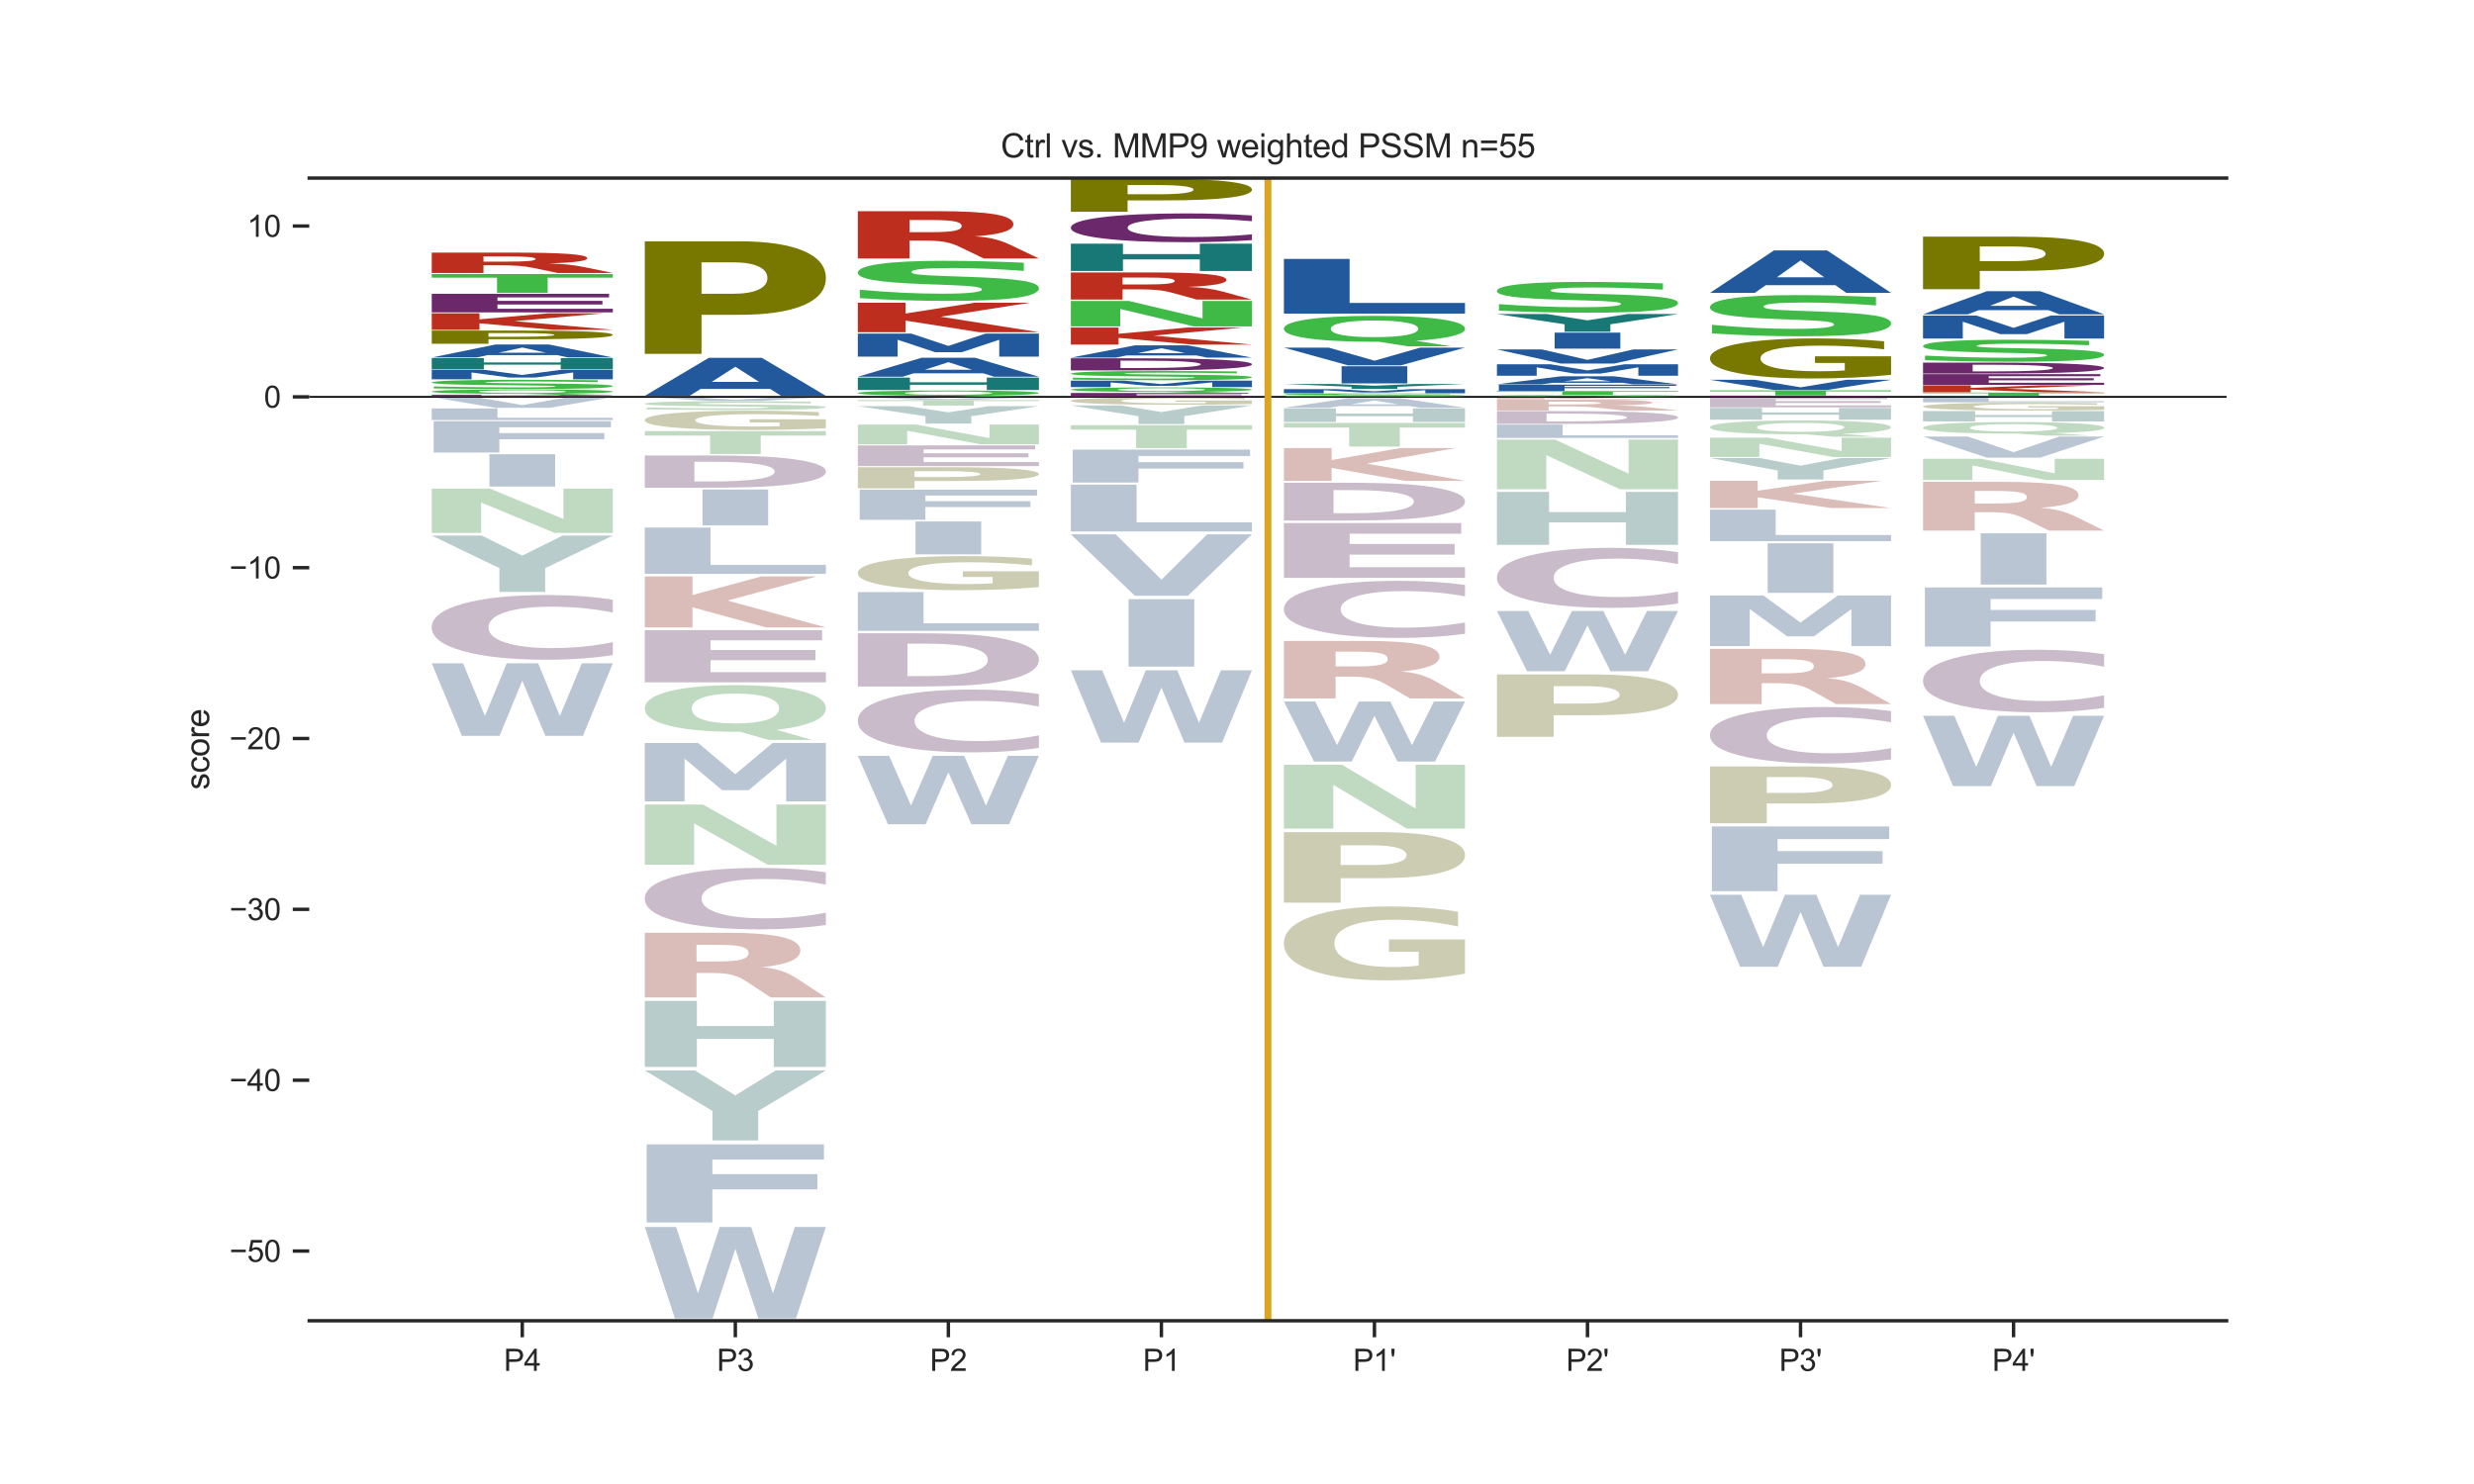 <?xml version="1.0" encoding="utf-8" standalone="no"?>
<!DOCTYPE svg PUBLIC "-//W3C//DTD SVG 1.1//EN"
  "http://www.w3.org/Graphics/SVG/1.1/DTD/svg11.dtd">
<svg xmlns:xlink="http://www.w3.org/1999/xlink" width="720pt" height="432pt" viewBox="0 0 720 432" xmlns="http://www.w3.org/2000/svg" version="1.1">
 <defs>
  <style type="text/css">*{stroke-linejoin: round; stroke-linecap: butt}</style>
 </defs>
 <g id="figure_1">
  <g id="patch_1">
   <path d="M 0 432 
L 720 432 
L 720 0 
L 0 0 
z
" style="fill: #ffffff"/>
  </g>
  <g id="axes_1">
   <g id="patch_2">
    <path d="M 90 384.48 
L 648 384.48 
L 648 51.84 
L 90 51.84 
z
" style="fill: #ffffff"/>
   </g>
   <g id="line2d_1">
    <path d="M 90 115.526 
L 648 115.526 
" clip-path="url(#pccbf3b2c9a)" style="fill: none; stroke: #000000; stroke-width: 0.5; stroke-linecap: round"/>
   </g>
   <g id="patch_3">
    <path d="M 178.35 115.512 
Q 173.035 115.518 167.319 115.52 
Q 161.602 115.523 155.508 115.523 
Q 141.736 115.523 133.693 115.507 
Q 125.65 115.492 125.65 115.466 
Q 125.65 115.439 133.835 115.424 
Q 142.032 115.409 156.287 115.409 
Q 161.779 115.409 166.811 115.411 
Q 171.854 115.413 176.319 115.417 
L 176.319 115.44 
Q 171.712 115.434 167.153 115.432 
Q 162.594 115.429 158.012 115.429 
Q 149.532 115.429 144.937 115.439 
Q 140.343 115.448 140.343 115.466 
Q 140.343 115.483 144.772 115.493 
Q 149.201 115.502 157.35 115.502 
Q 159.571 115.502 161.472 115.502 
Q 163.374 115.501 164.886 115.5 
L 164.886 115.479 
L 156.205 115.479 
L 156.205 115.46 
L 178.35 115.46 
L 178.35 115.512 
z
" clip-path="url(#pccbf3b2c9a)" style="fill: #787800"/>
   </g>
   <g id="patch_4">
    <path d="M 140.091 115.015 
L 140.091 115.302 
L 145.265 115.302 
Q 154.113 115.302 158.783 115.265 
Q 163.464 115.228 163.464 115.158 
Q 163.464 115.088 158.807 115.052 
Q 154.161 115.015 145.265 115.015 
L 140.091 115.015 
z
M 125.65 114.923 
L 140.872 114.923 
Q 153.633 114.923 159.875 114.939 
Q 166.117 114.954 170.583 114.99 
Q 174.521 115.022 176.429 115.064 
Q 178.35 115.105 178.35 115.158 
Q 178.35 115.211 176.429 115.253 
Q 174.521 115.295 170.583 115.326 
Q 166.081 115.363 159.779 115.378 
Q 153.477 115.393 140.872 115.393 
L 125.65 115.393 
L 125.65 114.923 
z
" clip-path="url(#pccbf3b2c9a)" style="fill: #6b296b"/>
   </g>
   <g id="patch_5">
    <path d="M 153.405 114.646 
L 152.373 114.646 
Q 139.714 114.646 132.677 114.477 
Q 125.65 114.308 125.65 114.007 
Q 125.65 113.706 132.666 113.536 
Q 139.681 113.365 152 113.365 
Q 164.45 113.365 171.4 113.534 
Q 178.35 113.703 178.35 114.007 
Q 178.35 114.215 174.661 114.366 
Q 170.972 114.517 164.044 114.593 
L 174.365 114.871 
L 161.771 114.871 
L 153.405 114.646 
z
M 152 113.596 
Q 145.961 113.596 142.635 113.704 
Q 139.308 113.811 139.308 114.007 
Q 139.308 114.206 142.558 114.311 
Q 145.819 114.417 152 114.417 
Q 158.071 114.417 161.398 114.309 
Q 164.725 114.201 164.725 114.007 
Q 164.725 113.811 161.398 113.704 
Q 158.071 113.596 152 113.596 
z
" clip-path="url(#pccbf3b2c9a)" style="fill: #40ba47"/>
   </g>
   <g id="patch_6">
    <path d="M 173.956 110.686 
L 173.956 111.237 
Q 168.46 111.141 163.221 111.092 
Q 157.997 111.043 153.345 111.043 
Q 147.177 111.043 144.214 111.11 
Q 141.265 111.175 141.265 111.315 
Q 141.265 111.419 143.255 111.478 
Q 145.244 111.536 150.483 111.578 
L 157.811 111.635 
Q 168.946 111.722 173.641 111.9 
Q 178.35 112.077 178.35 112.405 
Q 178.35 112.834 171.795 113.044 
Q 165.239 113.254 151.771 113.254 
Q 145.43 113.254 139.033 113.207 
Q 132.635 113.16 126.237 113.068 
L 126.237 112.502 
Q 132.635 112.634 138.603 112.702 
Q 144.572 112.769 150.125 112.769 
Q 155.764 112.769 158.756 112.696 
Q 161.747 112.622 161.747 112.486 
Q 161.747 112.365 159.715 112.298 
Q 157.682 112.232 151.599 112.18 
L 144.929 112.122 
Q 134.91 112.039 130.273 111.856 
Q 125.65 111.673 125.65 111.364 
Q 125.65 110.975 132.091 110.766 
Q 138.532 110.557 150.612 110.557 
Q 156.122 110.557 161.933 110.59 
Q 167.744 110.622 173.956 110.686 
z
" clip-path="url(#pccbf3b2c9a)" style="fill: #40ba47"/>
   </g>
   <g id="patch_7">
    <path d="M 125.65 107.699 
L 141.196 107.699 
L 151.98 109.152 
L 162.834 107.699 
L 178.35 107.699 
L 178.35 110.415 
L 166.805 110.415 
L 166.805 108.428 
L 155.889 109.893 
L 148.141 109.893 
L 137.226 108.428 
L 137.226 110.415 
L 125.65 110.415 
L 125.65 107.699 
z
" clip-path="url(#pccbf3b2c9a)" style="fill: #21599c"/>
   </g>
   <g id="patch_8">
    <path d="M 125.65 104.259 
L 140.813 104.259 
L 140.813 105.51 
L 163.187 105.51 
L 163.187 104.259 
L 178.35 104.259 
L 178.35 107.541 
L 163.187 107.541 
L 163.187 106.15 
L 140.813 106.15 
L 140.813 107.541 
L 125.65 107.541 
L 125.65 104.259 
z
" clip-path="url(#pccbf3b2c9a)" style="fill: #177875"/>
   </g>
   <g id="patch_9">
    <path d="M 162.155 103.381 
L 141.888 103.381 
L 138.688 104.073 
L 125.65 104.073 
L 144.269 100.275 
L 159.731 100.275 
L 178.35 104.073 
L 165.323 104.073 
L 162.155 103.381 
z
M 145.12 102.676 
L 158.891 102.676 
L 152.016 101.166 
L 145.12 102.676 
z
" clip-path="url(#pccbf3b2c9a)" style="fill: #21599c"/>
   </g>
   <g id="patch_10">
    <path d="M 125.65 96.239 
L 153.043 96.239 
Q 165.271 96.239 171.804 96.565 
Q 178.35 96.889 178.35 97.49 
Q 178.35 98.094 171.804 98.419 
Q 165.271 98.744 153.043 98.744 
L 142.16 98.744 
L 142.16 100.075 
L 125.65 100.075 
L 125.65 96.239 
z
M 142.16 96.956 
L 142.16 98.027 
L 151.286 98.027 
Q 156.09 98.027 158.711 97.887 
Q 161.332 97.747 161.332 97.49 
Q 161.332 97.234 158.711 97.095 
Q 156.09 96.956 151.286 96.956 
L 142.16 96.956 
z
" clip-path="url(#pccbf3b2c9a)" style="fill: #787800"/>
   </g>
   <g id="patch_11">
    <path d="M 125.65 91.204 
L 139.538 91.204 
L 139.538 92.959 
L 159.556 91.204 
L 175.683 91.204 
L 149.743 93.481 
L 178.35 96.012 
L 160.964 96.012 
L 139.538 94.118 
L 139.538 96.012 
L 125.65 96.012 
L 125.65 91.204 
z
" clip-path="url(#pccbf3b2c9a)" style="fill: #bd2e1f"/>
   </g>
   <g id="patch_12">
    <path d="M 125.65 85.523 
L 177.253 85.523 
L 177.253 86.578 
L 144.775 86.578 
L 144.775 87.585 
L 175.329 87.585 
L 175.329 88.641 
L 144.775 88.641 
L 144.775 89.881 
L 178.35 89.881 
L 178.35 90.935 
L 125.65 90.935 
L 125.65 85.523 
z
" clip-path="url(#pccbf3b2c9a)" style="fill: #6b296b"/>
   </g>
   <g id="patch_13">
    <path d="M 125.65 79.768 
L 178.35 79.768 
L 178.35 80.835 
L 159.39 80.835 
L 159.39 85.236 
L 144.647 85.236 
L 144.647 80.835 
L 125.65 80.835 
L 125.65 79.768 
z
" clip-path="url(#pccbf3b2c9a)" style="fill: #40ba47"/>
   </g>
   <g id="patch_14">
    <path d="M 147.033 76.165 
Q 151.762 76.165 153.814 75.987 
Q 155.866 75.807 155.866 75.398 
Q 155.866 74.992 153.814 74.818 
Q 151.762 74.642 147.033 74.642 
L 140.702 74.642 
L 140.702 76.165 
L 147.033 76.165 
z
M 140.702 77.222 
L 140.702 79.468 
L 125.65 79.468 
L 125.65 73.533 
L 148.634 73.533 
Q 160.17 73.533 165.538 73.928 
Q 170.918 74.321 170.918 75.171 
Q 170.918 75.759 168.115 76.137 
Q 165.325 76.515 159.695 76.694 
Q 162.785 76.765 165.225 77.018 
Q 167.677 77.27 170.18 77.783 
L 178.35 79.468 
L 162.322 79.468 
L 155.203 77.994 
Q 153.051 77.549 150.836 77.386 
Q 148.634 77.222 144.956 77.222 
L 140.702 77.222 
z
" clip-path="url(#pccbf3b2c9a)" style="fill: #bd2e1f"/>
   </g>
   <g id="patch_15">
    <path d="M 224.155 113.219 
L 203.888 113.219 
L 200.688 115.234 
L 187.65 115.234 
L 206.269 104.168 
L 221.731 104.168 
L 240.35 115.234 
L 227.323 115.234 
L 224.155 113.219 
z
M 207.12 111.165 
L 220.891 111.165 
L 214.016 106.763 
L 207.12 111.165 
z
" clip-path="url(#pccbf3b2c9a)" style="fill: #21599c"/>
   </g>
   <g id="patch_16">
    <path d="M 187.65 70.244 
L 215.043 70.244 
Q 227.271 70.244 233.804 73.025 
Q 240.35 75.799 240.35 80.933 
Q 240.35 86.096 233.804 88.87 
Q 227.271 91.644 215.043 91.644 
L 204.16 91.644 
L 204.16 103.015 
L 187.65 103.015 
L 187.65 70.244 
z
M 204.16 76.368 
L 204.16 85.52 
L 213.286 85.52 
Q 218.09 85.52 220.711 84.326 
Q 223.332 83.132 223.332 80.933 
Q 223.332 78.742 220.711 77.555 
Q 218.09 76.368 213.286 76.368 
L 204.16 76.368 
z
" clip-path="url(#pccbf3b2c9a)" style="fill: #787800"/>
   </g>
   <g id="patch_17">
    <path d="M 277.405 115.208 
L 276.373 115.208 
Q 263.714 115.208 256.677 115.006 
Q 249.65 114.803 249.65 114.441 
Q 249.65 114.081 256.666 113.876 
Q 263.681 113.672 276 113.672 
Q 288.45 113.672 295.4 113.875 
Q 302.35 114.077 302.35 114.441 
Q 302.35 114.692 298.661 114.872 
Q 294.972 115.053 288.044 115.144 
L 298.365 115.478 
L 285.771 115.478 
L 277.405 115.208 
z
M 276 113.949 
Q 269.961 113.949 266.635 114.078 
Q 263.308 114.207 263.308 114.441 
Q 263.308 114.68 266.558 114.807 
Q 269.819 114.933 276 114.933 
Q 282.071 114.933 285.398 114.804 
Q 288.725 114.675 288.725 114.441 
Q 288.725 114.207 285.398 114.078 
Q 282.071 113.949 276 113.949 
z
" clip-path="url(#pccbf3b2c9a)" style="fill: #40ba47"/>
   </g>
   <g id="patch_18">
    <path d="M 249.65 109.916 
L 264.813 109.916 
L 264.813 111.293 
L 287.187 111.293 
L 287.187 109.916 
L 302.35 109.916 
L 302.35 113.529 
L 287.187 113.529 
L 287.187 111.997 
L 264.813 111.997 
L 264.813 113.529 
L 249.65 113.529 
L 249.65 109.916 
z
" clip-path="url(#pccbf3b2c9a)" style="fill: #177875"/>
   </g>
   <g id="patch_19">
    <path d="M 286.155 108.665 
L 265.888 108.665 
L 262.688 109.675 
L 249.65 109.675 
L 268.269 104.133 
L 283.731 104.133 
L 302.35 109.675 
L 289.323 109.675 
L 286.155 108.665 
z
M 269.12 107.637 
L 282.891 107.637 
L 276.016 105.432 
L 269.12 107.637 
z
" clip-path="url(#pccbf3b2c9a)" style="fill: #21599c"/>
   </g>
   <g id="patch_20">
    <path d="M 249.65 97.107 
L 265.196 97.107 
L 275.98 100.695 
L 286.834 97.107 
L 302.35 97.107 
L 302.35 103.811 
L 290.805 103.811 
L 290.805 98.907 
L 279.889 102.522 
L 272.141 102.522 
L 261.226 98.907 
L 261.226 103.811 
L 249.65 103.811 
L 249.65 97.107 
z
" clip-path="url(#pccbf3b2c9a)" style="fill: #21599c"/>
   </g>
   <g id="patch_21">
    <path d="M 249.65 88.135 
L 263.538 88.135 
L 263.538 91.263 
L 283.556 88.135 
L 299.683 88.135 
L 273.743 92.194 
L 302.35 96.705 
L 284.964 96.705 
L 263.538 93.329 
L 263.538 96.705 
L 249.65 96.705 
L 249.65 88.135 
z
" clip-path="url(#pccbf3b2c9a)" style="fill: #bd2e1f"/>
   </g>
   <g id="patch_22">
    <path d="M 297.956 76.478 
L 297.956 78.862 
Q 292.46 78.447 287.221 78.237 
Q 281.997 78.025 277.345 78.025 
Q 271.177 78.025 268.214 78.312 
Q 265.265 78.597 265.265 79.2 
Q 265.265 79.654 267.255 79.907 
Q 269.244 80.158 274.483 80.339 
L 281.811 80.588 
Q 292.946 80.966 297.641 81.736 
Q 302.35 82.503 302.35 83.922 
Q 302.35 85.782 295.795 86.692 
Q 289.239 87.602 275.771 87.602 
Q 269.43 87.602 263.033 87.397 
Q 256.635 87.194 250.237 86.793 
L 250.237 84.344 
Q 256.635 84.916 262.603 85.208 
Q 268.572 85.498 274.125 85.498 
Q 279.764 85.498 282.756 85.182 
Q 285.747 84.863 285.747 84.274 
Q 285.747 83.748 283.715 83.461 
Q 281.682 83.174 275.599 82.947 
L 268.929 82.699 
Q 258.91 82.337 254.273 81.545 
Q 249.65 80.754 249.65 79.412 
Q 249.65 77.731 256.091 76.826 
Q 262.532 75.921 274.612 75.921 
Q 280.122 75.921 285.933 76.061 
Q 291.744 76.201 297.956 76.478 
z
" clip-path="url(#pccbf3b2c9a)" style="fill: #40ba47"/>
   </g>
   <g id="patch_23">
    <path d="M 271.033 67.583 
Q 275.762 67.583 277.814 67.17 
Q 279.866 66.753 279.866 65.803 
Q 279.866 64.861 277.814 64.456 
Q 275.762 64.049 271.033 64.049 
L 264.702 64.049 
L 264.702 67.583 
L 271.033 67.583 
z
M 264.702 70.037 
L 264.702 75.251 
L 249.65 75.251 
L 249.65 61.474 
L 272.634 61.474 
Q 284.17 61.474 289.538 62.39 
Q 294.918 63.302 294.918 65.277 
Q 294.918 66.641 292.115 67.518 
Q 289.325 68.395 283.695 68.811 
Q 286.785 68.977 289.225 69.564 
Q 291.677 70.149 294.18 71.339 
L 302.35 75.251 
L 286.322 75.251 
L 279.203 71.829 
Q 277.051 70.796 274.836 70.418 
Q 272.634 70.037 268.956 70.037 
L 264.702 70.037 
z
" clip-path="url(#pccbf3b2c9a)" style="fill: #bd2e1f"/>
   </g>
   <g id="patch_24">
    <path d="M 311.65 114.394 
L 363.253 114.394 
L 363.253 114.609 
L 330.775 114.609 
L 330.775 114.814 
L 361.329 114.814 
L 361.329 115.029 
L 330.775 115.029 
L 330.775 115.282 
L 364.35 115.282 
L 364.35 115.497 
L 311.65 115.497 
L 311.65 114.394 
z
" clip-path="url(#pccbf3b2c9a)" style="fill: #6b296b"/>
   </g>
   <g id="patch_25">
    <path d="M 339.405 114.092 
L 338.373 114.092 
Q 325.714 114.092 318.677 113.918 
Q 311.65 113.743 311.65 113.433 
Q 311.65 113.122 318.666 112.947 
Q 325.681 112.771 338 112.771 
Q 350.45 112.771 357.4 112.945 
Q 364.35 113.119 364.35 113.433 
Q 364.35 113.648 360.661 113.803 
Q 356.972 113.959 350.044 114.037 
L 360.365 114.324 
L 347.771 114.324 
L 339.405 114.092 
z
M 338 113.009 
Q 331.961 113.009 328.635 113.12 
Q 325.308 113.231 325.308 113.433 
Q 325.308 113.638 328.558 113.747 
Q 331.819 113.855 338 113.855 
Q 344.071 113.855 347.398 113.745 
Q 350.725 113.633 350.725 113.433 
Q 350.725 113.231 347.398 113.12 
Q 344.071 113.009 338 113.009 
z
" clip-path="url(#pccbf3b2c9a)" style="fill: #40ba47"/>
   </g>
   <g id="patch_26">
    <path d="M 311.65 110.811 
L 327.196 110.811 
L 337.98 111.811 
L 348.834 110.811 
L 364.35 110.811 
L 364.35 112.681 
L 352.805 112.681 
L 352.805 111.313 
L 341.889 112.321 
L 334.141 112.321 
L 323.226 111.313 
L 323.226 112.681 
L 311.65 112.681 
L 311.65 110.811 
z
" clip-path="url(#pccbf3b2c9a)" style="fill: #21599c"/>
   </g>
   <g id="patch_27">
    <path d="M 359.956 108.123 
L 359.956 108.674 
Q 354.46 108.578 349.221 108.529 
Q 343.997 108.48 339.345 108.48 
Q 333.177 108.48 330.214 108.547 
Q 327.265 108.612 327.265 108.752 
Q 327.265 108.856 329.255 108.915 
Q 331.244 108.973 336.483 109.014 
L 343.811 109.072 
Q 354.946 109.159 359.641 109.337 
Q 364.35 109.514 364.35 109.841 
Q 364.35 110.271 357.795 110.481 
Q 351.239 110.691 337.771 110.691 
Q 331.43 110.691 325.033 110.643 
Q 318.635 110.596 312.237 110.504 
L 312.237 109.939 
Q 318.635 110.071 324.603 110.138 
Q 330.572 110.205 336.125 110.205 
Q 341.764 110.205 344.756 110.132 
Q 347.747 110.059 347.747 109.923 
Q 347.747 109.801 345.715 109.735 
Q 343.682 109.669 337.599 109.616 
L 330.929 109.559 
Q 320.91 109.475 316.273 109.293 
Q 311.65 109.11 311.65 108.801 
Q 311.65 108.412 318.091 108.204 
Q 324.532 107.995 336.612 107.995 
Q 342.122 107.995 347.933 108.027 
Q 353.744 108.059 359.956 108.123 
z
" clip-path="url(#pccbf3b2c9a)" style="fill: #40ba47"/>
   </g>
   <g id="patch_28">
    <path d="M 326.091 104.987 
L 326.091 107.143 
L 331.265 107.143 
Q 340.113 107.143 344.783 106.865 
Q 349.464 106.588 349.464 106.061 
Q 349.464 105.536 344.807 105.262 
Q 340.161 104.987 331.265 104.987 
L 326.091 104.987 
z
M 311.65 104.298 
L 326.872 104.298 
Q 339.633 104.298 345.875 104.413 
Q 352.117 104.527 356.583 104.802 
Q 360.521 105.041 362.429 105.354 
Q 364.35 105.666 364.35 106.061 
Q 364.35 106.461 362.429 106.775 
Q 360.521 107.088 356.583 107.327 
Q 352.081 107.601 345.779 107.716 
Q 339.477 107.831 326.872 107.831 
L 311.65 107.831 
L 311.65 104.298 
z
" clip-path="url(#pccbf3b2c9a)" style="fill: #6b296b"/>
   </g>
   <g id="patch_29">
    <path d="M 348.155 103.46 
L 327.888 103.46 
L 324.688 104.111 
L 311.65 104.111 
L 330.269 100.536 
L 345.731 100.536 
L 364.35 104.111 
L 351.323 104.111 
L 348.155 103.46 
z
M 331.12 102.796 
L 344.891 102.796 
L 338.016 101.374 
L 331.12 102.796 
z
" clip-path="url(#pccbf3b2c9a)" style="fill: #21599c"/>
   </g>
   <g id="patch_30">
    <path d="M 311.65 95.345 
L 325.538 95.345 
L 325.538 97.158 
L 345.556 95.345 
L 361.683 95.345 
L 335.743 97.697 
L 364.35 100.311 
L 346.964 100.311 
L 325.538 98.355 
L 325.538 100.311 
L 311.65 100.311 
L 311.65 95.345 
z
" clip-path="url(#pccbf3b2c9a)" style="fill: #bd2e1f"/>
   </g>
   <g id="patch_31">
    <path d="M 311.65 87.618 
L 328.578 87.618 
L 349.968 92.694 
L 349.968 87.618 
L 364.35 87.618 
L 364.35 95.019 
L 347.409 95.019 
L 326.019 89.944 
L 326.019 95.019 
L 311.65 95.019 
L 311.65 87.618 
z
" clip-path="url(#pccbf3b2c9a)" style="fill: #40ba47"/>
   </g>
   <g id="patch_32">
    <path d="M 333.033 82.813 
Q 337.762 82.813 339.814 82.576 
Q 341.866 82.337 341.866 81.791 
Q 341.866 81.25 339.814 81.018 
Q 337.762 80.784 333.033 80.784 
L 326.702 80.784 
L 326.702 82.813 
L 333.033 82.813 
z
M 326.702 84.222 
L 326.702 87.215 
L 311.65 87.215 
L 311.65 79.306 
L 334.634 79.306 
Q 346.17 79.306 351.538 79.831 
Q 356.918 80.355 356.918 81.489 
Q 356.918 82.272 354.115 82.776 
Q 351.325 83.279 345.695 83.518 
Q 348.785 83.613 351.225 83.951 
Q 353.677 84.286 356.18 84.969 
L 364.35 87.215 
L 348.322 87.215 
L 341.203 85.251 
Q 339.051 84.657 336.836 84.44 
Q 334.634 84.222 330.956 84.222 
L 326.702 84.222 
z
" clip-path="url(#pccbf3b2c9a)" style="fill: #bd2e1f"/>
   </g>
   <g id="patch_33">
    <path d="M 311.65 70.933 
L 326.813 70.933 
L 326.813 73.965 
L 349.187 73.965 
L 349.187 70.933 
L 364.35 70.933 
L 364.35 78.888 
L 349.187 78.888 
L 349.187 75.516 
L 326.813 75.516 
L 326.813 78.888 
L 311.65 78.888 
L 311.65 70.933 
z
" clip-path="url(#pccbf3b2c9a)" style="fill: #177875"/>
   </g>
   <g id="patch_34">
    <path d="M 364.35 69.903 
Q 359.942 70.201 355.175 70.351 
Q 350.408 70.503 345.217 70.503 
Q 329.735 70.503 320.692 69.375 
Q 311.65 68.247 311.65 66.317 
Q 311.65 64.38 320.692 63.253 
Q 329.735 62.125 345.217 62.125 
Q 350.408 62.125 355.175 62.277 
Q 359.942 62.428 364.35 62.725 
L 364.35 64.396 
Q 359.902 64.001 355.587 63.818 
Q 351.271 63.634 346.504 63.634 
Q 337.954 63.634 333.054 64.349 
Q 328.168 65.062 328.168 66.317 
Q 328.168 67.566 333.054 68.281 
Q 337.954 68.994 346.504 68.994 
Q 351.271 68.994 355.587 68.811 
Q 359.902 68.626 364.35 68.231 
L 364.35 69.903 
z
" clip-path="url(#pccbf3b2c9a)" style="fill: #6b296b"/>
   </g>
   <g id="patch_35">
    <path d="M 311.65 52.092 
L 339.043 52.092 
Q 351.271 52.092 357.804 52.903 
Q 364.35 53.712 364.35 55.21 
Q 364.35 56.716 357.804 57.526 
Q 351.271 58.335 339.043 58.335 
L 328.16 58.335 
L 328.16 61.653 
L 311.65 61.653 
L 311.65 52.092 
z
M 328.16 53.878 
L 328.16 56.548 
L 337.286 56.548 
Q 342.09 56.548 344.711 56.2 
Q 347.332 55.852 347.332 55.21 
Q 347.332 54.571 344.711 54.225 
Q 342.09 53.878 337.286 53.878 
L 328.16 53.878 
z
" clip-path="url(#pccbf3b2c9a)" style="fill: #787800"/>
   </g>
   <g id="patch_36">
    <path d="M 421.956 114.57 
L 421.956 114.769 
Q 416.46 114.735 411.221 114.717 
Q 405.997 114.699 401.345 114.699 
Q 395.177 114.699 392.214 114.723 
Q 389.265 114.747 389.265 114.798 
Q 389.265 114.835 391.255 114.857 
Q 393.244 114.878 398.483 114.893 
L 405.811 114.914 
Q 416.946 114.945 421.641 115.01 
Q 426.35 115.074 426.35 115.192 
Q 426.35 115.348 419.795 115.424 
Q 413.239 115.5 399.771 115.5 
Q 393.43 115.5 387.033 115.483 
Q 380.635 115.466 374.237 115.432 
L 374.237 115.228 
Q 380.635 115.275 386.603 115.3 
Q 392.572 115.324 398.125 115.324 
Q 403.764 115.324 406.756 115.298 
Q 409.747 115.271 409.747 115.222 
Q 409.747 115.178 407.715 115.154 
Q 405.682 115.13 399.599 115.111 
L 392.929 115.09 
Q 382.91 115.06 378.273 114.994 
Q 373.65 114.927 373.65 114.815 
Q 373.65 114.675 380.091 114.599 
Q 386.532 114.523 398.612 114.523 
Q 404.122 114.523 409.933 114.535 
Q 415.744 114.547 421.956 114.57 
z
" clip-path="url(#pccbf3b2c9a)" style="fill: #40ba47"/>
   </g>
   <g id="patch_37">
    <path d="M 373.65 113.274 
L 389.196 113.274 
L 399.98 113.912 
L 410.834 113.274 
L 426.35 113.274 
L 426.35 114.466 
L 414.805 114.466 
L 414.805 113.595 
L 403.889 114.237 
L 396.141 114.237 
L 385.226 113.595 
L 385.226 114.466 
L 373.65 114.466 
L 373.65 113.274 
z
" clip-path="url(#pccbf3b2c9a)" style="fill: #21599c"/>
   </g>
   <g id="patch_38">
    <path d="M 373.65 111.775 
L 388.22 111.775 
L 399.989 112.285 
L 411.747 111.775 
L 426.35 111.775 
L 406.665 112.603 
L 406.665 113.205 
L 393.346 113.205 
L 393.346 112.603 
L 373.65 111.775 
z
" clip-path="url(#pccbf3b2c9a)" style="fill: #177875"/>
   </g>
   <g id="patch_39">
    <path d="M 390.438 106.615 
L 409.562 106.615 
L 409.562 111.606 
L 390.438 111.606 
L 390.438 106.615 
z
" clip-path="url(#pccbf3b2c9a)" style="fill: #21599c"/>
   </g>
   <g id="patch_40">
    <path d="M 373.65 101.196 
L 386.688 101.196 
L 400.016 104.999 
L 413.323 101.196 
L 426.35 101.196 
L 407.731 106.348 
L 392.269 106.348 
L 373.65 101.196 
z
" clip-path="url(#pccbf3b2c9a)" style="fill: #21599c"/>
   </g>
   <g id="patch_41">
    <path d="M 401.405 99.498 
L 400.373 99.498 
Q 387.714 99.498 380.677 98.503 
Q 373.65 97.506 373.65 95.729 
Q 373.65 93.955 380.666 92.95 
Q 387.681 91.943 400 91.943 
Q 412.45 91.943 419.4 92.94 
Q 426.35 93.936 426.35 95.729 
Q 426.35 96.959 422.661 97.848 
Q 418.972 98.737 412.044 99.186 
L 422.365 100.827 
L 409.771 100.827 
L 401.405 99.498 
z
M 400 93.306 
Q 393.961 93.306 390.635 93.941 
Q 387.308 94.575 387.308 95.729 
Q 387.308 96.901 390.558 97.524 
Q 393.819 98.146 400 98.146 
Q 406.071 98.146 409.398 97.512 
Q 412.725 96.876 412.725 95.729 
Q 412.725 94.575 409.398 93.941 
Q 406.071 93.306 400 93.306 
z
" clip-path="url(#pccbf3b2c9a)" style="fill: #40ba47"/>
   </g>
   <g id="patch_42">
    <path d="M 373.65 75.369 
L 392.775 75.369 
L 392.775 88.189 
L 426.35 88.189 
L 426.35 91.29 
L 373.65 91.29 
L 373.65 75.369 
z
" clip-path="url(#pccbf3b2c9a)" style="fill: #21599c"/>
   </g>
   <g id="patch_43">
    <path d="M 435.65 115.517 
L 487.253 115.517 
L 487.253 115.519 
L 454.775 115.519 
L 454.775 115.521 
L 485.329 115.521 
L 485.329 115.522 
L 454.775 115.522 
L 454.775 115.524 
L 488.35 115.524 
L 488.35 115.525 
L 435.65 115.525 
L 435.65 115.517 
z
" clip-path="url(#pccbf3b2c9a)" style="fill: #6b296b"/>
   </g>
   <g id="patch_44">
    <path d="M 463.405 115.431 
L 462.373 115.431 
Q 449.714 115.431 442.677 115.375 
Q 435.65 115.32 435.65 115.221 
Q 435.65 115.123 442.666 115.067 
Q 449.681 115.011 462 115.011 
Q 474.45 115.011 481.4 115.067 
Q 488.35 115.122 488.35 115.221 
Q 488.35 115.29 484.661 115.339 
Q 480.972 115.388 474.044 115.413 
L 484.365 115.504 
L 471.771 115.504 
L 463.405 115.431 
z
M 462 115.087 
Q 455.961 115.087 452.635 115.122 
Q 449.308 115.157 449.308 115.221 
Q 449.308 115.287 452.558 115.321 
Q 455.819 115.356 462 115.356 
Q 468.071 115.356 471.398 115.32 
Q 474.725 115.285 474.725 115.221 
Q 474.725 115.157 471.398 115.122 
Q 468.071 115.087 462 115.087 
z
" clip-path="url(#pccbf3b2c9a)" style="fill: #40ba47"/>
   </g>
   <g id="patch_45">
    <path d="M 435.65 113.853 
L 488.35 113.853 
L 488.35 114.07 
L 469.39 114.07 
L 469.39 114.969 
L 454.647 114.969 
L 454.647 114.07 
L 435.65 114.07 
L 435.65 113.853 
z
" clip-path="url(#pccbf3b2c9a)" style="fill: #40ba47"/>
   </g>
   <g id="patch_46">
    <path d="M 436.198 111.979 
L 487.802 111.979 
L 487.802 112.33 
L 455.323 112.33 
L 455.323 112.664 
L 485.878 112.664 
L 485.878 113.014 
L 455.323 113.014 
L 455.323 113.776 
L 436.198 113.776 
L 436.198 111.979 
z
" clip-path="url(#pccbf3b2c9a)" style="fill: #21599c"/>
   </g>
   <g id="patch_47">
    <path d="M 472.155 111.446 
L 451.888 111.446 
L 448.688 111.871 
L 435.65 111.871 
L 454.269 109.539 
L 469.731 109.539 
L 488.35 111.871 
L 475.323 111.871 
L 472.155 111.446 
z
M 455.12 111.013 
L 468.891 111.013 
L 462.016 110.085 
L 455.12 111.013 
z
" clip-path="url(#pccbf3b2c9a)" style="fill: #21599c"/>
   </g>
   <g id="patch_48">
    <path d="M 435.65 106.032 
L 451.196 106.032 
L 461.98 107.829 
L 472.834 106.032 
L 488.35 106.032 
L 488.35 109.389 
L 476.805 109.389 
L 476.805 106.934 
L 465.889 108.744 
L 458.141 108.744 
L 447.226 106.934 
L 447.226 109.389 
L 435.65 109.389 
L 435.65 106.032 
z
" clip-path="url(#pccbf3b2c9a)" style="fill: #21599c"/>
   </g>
   <g id="patch_49">
    <path d="M 435.65 101.72 
L 448.688 101.72 
L 462.016 104.758 
L 475.323 101.72 
L 488.35 101.72 
L 469.731 105.836 
L 454.269 105.836 
L 435.65 101.72 
z
" clip-path="url(#pccbf3b2c9a)" style="fill: #21599c"/>
   </g>
   <g id="patch_50">
    <path d="M 452.438 96.836 
L 471.562 96.836 
L 471.562 101.489 
L 452.438 101.489 
L 452.438 96.836 
z
" clip-path="url(#pccbf3b2c9a)" style="fill: #21599c"/>
   </g>
   <g id="patch_51">
    <path d="M 435.65 91.415 
L 450.22 91.415 
L 461.989 93.255 
L 473.747 91.415 
L 488.35 91.415 
L 468.665 94.402 
L 468.665 96.577 
L 455.346 96.577 
L 455.346 94.402 
L 435.65 91.415 
z
" clip-path="url(#pccbf3b2c9a)" style="fill: #177875"/>
   </g>
   <g id="patch_52">
    <path d="M 483.956 82.49 
L 483.956 84.323 
Q 478.46 84.004 473.221 83.843 
Q 467.997 83.679 463.345 83.679 
Q 457.177 83.679 454.214 83.9 
Q 451.265 84.119 451.265 84.583 
Q 451.265 84.932 453.255 85.126 
Q 455.244 85.319 460.483 85.458 
L 467.811 85.649 
Q 478.946 85.941 483.641 86.533 
Q 488.35 87.122 488.35 88.213 
Q 488.35 89.644 481.795 90.343 
Q 475.239 91.042 461.771 91.042 
Q 455.43 91.042 449.033 90.885 
Q 442.635 90.729 436.237 90.421 
L 436.237 88.538 
Q 442.635 88.978 448.603 89.202 
Q 454.572 89.425 460.125 89.425 
Q 465.764 89.425 468.756 89.182 
Q 471.747 88.937 471.747 88.484 
Q 471.747 88.08 469.715 87.859 
Q 467.682 87.638 461.599 87.464 
L 454.929 87.273 
Q 444.91 86.994 440.273 86.386 
Q 435.65 85.777 435.65 84.746 
Q 435.65 83.453 442.091 82.757 
Q 448.532 82.062 460.612 82.062 
Q 466.122 82.062 471.933 82.169 
Q 477.744 82.277 483.956 82.49 
z
" clip-path="url(#pccbf3b2c9a)" style="fill: #40ba47"/>
   </g>
   <g id="patch_53">
    <path d="M 512.091 115.237 
L 512.091 115.449 
L 517.265 115.449 
Q 526.113 115.449 530.783 115.422 
Q 535.464 115.395 535.464 115.343 
Q 535.464 115.291 530.807 115.264 
Q 526.161 115.237 517.265 115.237 
L 512.091 115.237 
z
M 497.65 115.17 
L 512.872 115.17 
Q 525.633 115.17 531.875 115.181 
Q 538.117 115.192 542.583 115.219 
Q 546.521 115.243 548.429 115.274 
Q 550.35 115.304 550.35 115.343 
Q 550.35 115.382 548.429 115.413 
Q 546.521 115.444 542.583 115.467 
Q 538.081 115.494 531.779 115.505 
Q 525.477 115.517 512.872 115.517 
L 497.65 115.517 
L 497.65 115.17 
z
" clip-path="url(#pccbf3b2c9a)" style="fill: #6b296b"/>
   </g>
   <g id="patch_54">
    <path d="M 497.65 113.643 
L 550.35 113.643 
L 550.35 113.932 
L 531.39 113.932 
L 531.39 115.122 
L 516.647 115.122 
L 516.647 113.932 
L 497.65 113.932 
L 497.65 113.643 
z
" clip-path="url(#pccbf3b2c9a)" style="fill: #40ba47"/>
   </g>
   <g id="patch_55">
    <path d="M 497.65 110.562 
L 510.688 110.562 
L 524.016 112.75 
L 537.323 110.562 
L 550.35 110.562 
L 531.731 113.526 
L 516.269 113.526 
L 497.65 110.562 
z
" clip-path="url(#pccbf3b2c9a)" style="fill: #21599c"/>
   </g>
   <g id="patch_56">
    <path d="M 550.35 109.122 
Q 545.035 109.65 539.319 109.915 
Q 533.602 110.177 527.508 110.177 
Q 513.736 110.177 505.693 108.606 
Q 497.65 107.036 497.65 104.35 
Q 497.65 101.632 505.835 100.074 
Q 514.032 98.515 528.287 98.515 
Q 533.779 98.515 538.811 98.727 
Q 543.854 98.937 548.319 99.351 
L 548.319 101.676 
Q 543.712 101.143 539.153 100.881 
Q 534.594 100.616 530.012 100.616 
Q 521.532 100.616 516.937 101.584 
Q 512.343 102.55 512.343 104.35 
Q 512.343 106.132 516.772 107.106 
Q 521.201 108.076 529.35 108.076 
Q 531.571 108.076 533.472 108.021 
Q 535.374 107.963 536.886 107.843 
L 536.886 105.66 
L 528.205 105.66 
L 528.205 103.716 
L 550.35 103.716 
L 550.35 109.122 
z
" clip-path="url(#pccbf3b2c9a)" style="fill: #787800"/>
   </g>
   <g id="patch_57">
    <path d="M 545.956 86.477 
L 545.956 88.924 
Q 540.46 88.498 535.221 88.282 
Q 529.997 88.064 525.345 88.064 
Q 519.177 88.064 516.214 88.359 
Q 513.265 88.651 513.265 89.27 
Q 513.265 89.736 515.255 89.996 
Q 517.244 90.253 522.483 90.439 
L 529.811 90.694 
Q 540.946 91.083 545.641 91.873 
Q 550.35 92.66 550.35 94.116 
Q 550.35 96.026 543.795 96.959 
Q 537.239 97.893 523.771 97.893 
Q 517.43 97.893 511.033 97.682 
Q 504.635 97.474 498.237 97.063 
L 498.237 94.55 
Q 504.635 95.137 510.603 95.436 
Q 516.572 95.734 522.125 95.734 
Q 527.764 95.734 530.756 95.409 
Q 533.747 95.082 533.747 94.478 
Q 533.747 93.938 531.715 93.643 
Q 529.682 93.349 523.599 93.116 
L 516.929 92.861 
Q 506.91 92.49 502.273 91.677 
Q 497.65 90.865 497.65 89.488 
Q 497.65 87.762 504.091 86.834 
Q 510.532 85.905 522.612 85.905 
Q 528.122 85.905 533.933 86.049 
Q 539.744 86.192 545.956 86.477 
z
" clip-path="url(#pccbf3b2c9a)" style="fill: #40ba47"/>
   </g>
   <g id="patch_58">
    <path d="M 534.155 83.011 
L 513.888 83.011 
L 510.688 85.264 
L 497.65 85.264 
L 516.269 72.898 
L 531.731 72.898 
L 550.35 85.264 
L 537.323 85.264 
L 534.155 83.011 
z
M 517.12 80.716 
L 530.891 80.716 
L 524.016 75.797 
L 517.12 80.716 
z
" clip-path="url(#pccbf3b2c9a)" style="fill: #21599c"/>
   </g>
   <g id="patch_59">
    <path d="M 559.65 115.269 
L 574.22 115.269 
L 585.989 115.358 
L 597.747 115.269 
L 612.35 115.269 
L 592.665 115.414 
L 592.665 115.519 
L 579.346 115.519 
L 579.346 115.414 
L 559.65 115.269 
z
" clip-path="url(#pccbf3b2c9a)" style="fill: #177875"/>
   </g>
   <g id="patch_60">
    <path d="M 559.65 114.285 
L 612.35 114.285 
L 612.35 114.47 
L 593.39 114.47 
L 593.39 115.237 
L 578.647 115.237 
L 578.647 114.47 
L 559.65 114.47 
L 559.65 114.285 
z
" clip-path="url(#pccbf3b2c9a)" style="fill: #40ba47"/>
   </g>
   <g id="patch_61">
    <path d="M 559.65 112.173 
L 573.538 112.173 
L 573.538 112.915 
L 593.556 112.173 
L 609.683 112.173 
L 583.743 113.136 
L 612.35 114.206 
L 594.964 114.206 
L 573.538 113.405 
L 573.538 114.206 
L 559.65 114.206 
L 559.65 112.173 
z
" clip-path="url(#pccbf3b2c9a)" style="fill: #bd2e1f"/>
   </g>
   <g id="patch_62">
    <path d="M 559.65 108.909 
L 611.253 108.909 
L 611.253 109.519 
L 578.775 109.519 
L 578.775 110.101 
L 609.329 110.101 
L 609.329 110.711 
L 578.775 110.711 
L 578.775 111.428 
L 612.35 111.428 
L 612.35 112.038 
L 559.65 112.038 
L 559.65 108.909 
z
" clip-path="url(#pccbf3b2c9a)" style="fill: #6b296b"/>
   </g>
   <g id="patch_63">
    <path d="M 574.091 106.174 
L 574.091 108.121 
L 579.265 108.121 
Q 588.113 108.121 592.783 107.871 
Q 597.464 107.62 597.464 107.144 
Q 597.464 106.67 592.807 106.422 
Q 588.161 106.174 579.265 106.174 
L 574.091 106.174 
z
M 559.65 105.552 
L 574.872 105.552 
Q 587.633 105.552 593.875 105.656 
Q 600.117 105.759 604.583 106.007 
Q 608.521 106.223 610.429 106.506 
Q 612.35 106.787 612.35 107.144 
Q 612.35 107.505 610.429 107.789 
Q 608.521 108.072 604.583 108.287 
Q 600.081 108.535 593.779 108.639 
Q 587.477 108.742 574.872 108.742 
L 559.65 108.742 
L 559.65 105.552 
z
" clip-path="url(#pccbf3b2c9a)" style="fill: #6b296b"/>
   </g>
   <g id="patch_64">
    <path d="M 607.956 99.2 
L 607.956 100.507 
Q 602.46 100.28 597.221 100.164 
Q 591.997 100.048 587.345 100.048 
Q 581.177 100.048 578.214 100.205 
Q 575.265 100.362 575.265 100.692 
Q 575.265 100.941 577.255 101.08 
Q 579.244 101.218 584.483 101.317 
L 591.811 101.453 
Q 602.946 101.661 607.641 102.083 
Q 612.35 102.504 612.35 103.282 
Q 612.35 104.302 605.795 104.801 
Q 599.239 105.299 585.771 105.299 
Q 579.43 105.299 573.033 105.187 
Q 566.635 105.076 560.237 104.856 
L 560.237 103.513 
Q 566.635 103.827 572.603 103.987 
Q 578.572 104.146 584.125 104.146 
Q 589.764 104.146 592.756 103.972 
Q 595.747 103.798 595.747 103.475 
Q 595.747 103.186 593.715 103.029 
Q 591.682 102.871 585.599 102.747 
L 578.929 102.611 
Q 568.91 102.412 564.273 101.978 
Q 559.65 101.544 559.65 100.809 
Q 559.65 99.887 566.091 99.39 
Q 572.532 98.894 584.612 98.894 
Q 590.122 98.894 595.933 98.971 
Q 601.744 99.048 607.956 99.2 
z
" clip-path="url(#pccbf3b2c9a)" style="fill: #40ba47"/>
   </g>
   <g id="patch_65">
    <path d="M 559.65 91.859 
L 575.196 91.859 
L 585.98 95.44 
L 596.834 91.859 
L 612.35 91.859 
L 612.35 98.55 
L 600.805 98.55 
L 600.805 93.656 
L 589.889 97.263 
L 582.141 97.263 
L 571.226 93.656 
L 571.226 98.55 
L 559.65 98.55 
L 559.65 91.859 
z
" clip-path="url(#pccbf3b2c9a)" style="fill: #21599c"/>
   </g>
   <g id="patch_66">
    <path d="M 596.155 90.277 
L 575.888 90.277 
L 572.688 91.506 
L 559.65 91.506 
L 578.269 84.763 
L 593.731 84.763 
L 612.35 91.506 
L 599.323 91.506 
L 596.155 90.277 
z
M 579.12 89.026 
L 592.891 89.026 
L 586.016 86.344 
L 579.12 89.026 
z
" clip-path="url(#pccbf3b2c9a)" style="fill: #21599c"/>
   </g>
   <g id="patch_67">
    <path d="M 559.65 68.898 
L 587.043 68.898 
Q 599.271 68.898 605.804 70.195 
Q 612.35 71.489 612.35 73.884 
Q 612.35 76.292 605.804 77.586 
Q 599.271 78.88 587.043 78.88 
L 576.16 78.88 
L 576.16 84.184 
L 559.65 84.184 
L 559.65 68.898 
z
M 576.16 71.754 
L 576.16 76.023 
L 585.286 76.023 
Q 590.09 76.023 592.711 75.466 
Q 595.332 74.909 595.332 73.884 
Q 595.332 72.862 592.711 72.308 
Q 590.09 71.754 585.286 71.754 
L 576.16 71.754 
z
" clip-path="url(#pccbf3b2c9a)" style="fill: #787800"/>
   </g>
   <g id="patch_68">
    <path d="M 178.35 190.701 
Q 173.942 191.371 169.175 191.709 
Q 164.408 192.051 159.217 192.051 
Q 143.735 192.051 134.692 189.515 
Q 125.65 186.978 125.65 182.641 
Q 125.65 178.287 134.692 175.755 
Q 143.735 173.218 159.217 173.218 
Q 164.408 173.218 169.175 173.561 
Q 173.942 173.899 178.35 174.568 
L 178.35 178.322 
Q 173.902 177.435 169.587 177.023 
Q 165.271 176.611 160.504 176.611 
Q 151.954 176.611 147.054 178.217 
Q 142.168 179.82 142.168 182.641 
Q 142.168 185.449 147.054 187.056 
Q 151.954 188.659 160.504 188.659 
Q 165.271 188.659 169.587 188.247 
Q 173.902 187.83 178.35 186.943 
L 178.35 190.701 
z
" clip-path="url(#pccbf3b2c9a)" style="fill: #4b1d4b; opacity: 0.3"/>
   </g>
   <g id="patch_69">
    <path d="M 126.198 122.604 
L 177.802 122.604 
L 177.802 124.385 
L 145.323 124.385 
L 145.323 126.084 
L 175.878 126.084 
L 175.878 127.866 
L 145.323 127.866 
L 145.323 131.738 
L 126.198 131.738 
L 126.198 122.604 
z
" clip-path="url(#pccbf3b2c9a)" style="fill: #173e6d; opacity: 0.3"/>
   </g>
   <g id="patch_70">
    <path d="M 142.438 132.226 
L 161.562 132.226 
L 161.562 141.642 
L 142.438 141.642 
L 142.438 132.226 
z
" clip-path="url(#pccbf3b2c9a)" style="fill: #173e6d; opacity: 0.3"/>
   </g>
   <g id="patch_71">
    <path d="M 125.65 118.908 
L 144.775 118.908 
L 144.775 121.619 
L 178.35 121.619 
L 178.35 122.275 
L 125.65 122.275 
L 125.65 118.908 
z
" clip-path="url(#pccbf3b2c9a)" style="fill: #173e6d; opacity: 0.3"/>
   </g>
   <g id="patch_72">
    <path d="M 125.65 142.229 
L 142.578 142.229 
L 163.968 151.08 
L 163.968 142.229 
L 178.35 142.229 
L 178.35 155.135 
L 161.409 155.135 
L 140.019 146.284 
L 140.019 155.135 
L 125.65 155.135 
L 125.65 142.229 
z
" clip-path="url(#pccbf3b2c9a)" style="fill: #2d8232; opacity: 0.3"/>
   </g>
   <g id="patch_73">
    <path d="M 125.65 115.608 
L 138.688 115.608 
L 152.016 117.918 
L 165.323 115.608 
L 178.35 115.608 
L 159.731 118.737 
L 144.269 118.737 
L 125.65 115.608 
z
" clip-path="url(#pccbf3b2c9a)" style="fill: #173e6d; opacity: 0.3"/>
   </g>
   <g id="patch_74">
    <path d="M 125.65 193.102 
L 134.763 193.102 
L 141.133 208.434 
L 147.456 193.102 
L 156.616 193.102 
L 162.938 208.434 
L 169.316 193.102 
L 178.35 193.102 
L 169.656 214.199 
L 158.694 214.199 
L 152 198.162 
L 145.385 214.199 
L 134.415 214.199 
L 125.65 193.102 
z
" clip-path="url(#pccbf3b2c9a)" style="fill: #173e6d; opacity: 0.3"/>
   </g>
   <g id="patch_75">
    <path d="M 125.65 155.906 
L 140.22 155.906 
L 151.989 161.746 
L 163.747 155.906 
L 178.35 155.906 
L 158.665 165.388 
L 158.665 172.292 
L 145.346 172.292 
L 145.346 165.388 
L 125.65 155.906 
z
" clip-path="url(#pccbf3b2c9a)" style="fill: #105452; opacity: 0.3"/>
   </g>
   <g id="patch_76">
    <path d="M 240.35 269.269 
Q 235.942 269.904 231.175 270.226 
Q 226.408 270.551 221.217 270.551 
Q 205.735 270.551 196.692 268.141 
Q 187.65 265.731 187.65 261.61 
Q 187.65 257.473 196.692 255.067 
Q 205.735 252.657 221.217 252.657 
Q 226.408 252.657 231.175 252.982 
Q 235.942 253.304 240.35 253.939 
L 240.35 257.506 
Q 235.902 256.664 231.587 256.272 
Q 227.271 255.88 222.504 255.88 
Q 213.954 255.88 209.054 257.407 
Q 204.168 258.93 204.168 261.61 
Q 204.168 264.278 209.054 265.805 
Q 213.954 267.328 222.504 267.328 
Q 227.271 267.328 231.587 266.936 
Q 235.902 266.541 240.35 265.698 
L 240.35 269.269 
z
" clip-path="url(#pccbf3b2c9a)" style="fill: #4b1d4b; opacity: 0.3"/>
   </g>
   <g id="patch_77">
    <path d="M 202.091 134.42 
L 202.091 140.151 
L 207.265 140.151 
Q 216.113 140.151 220.783 139.414 
Q 225.464 138.677 225.464 137.274 
Q 225.464 135.879 220.807 135.151 
Q 216.161 134.42 207.265 134.42 
L 202.091 134.42 
z
M 187.65 132.588 
L 202.872 132.588 
Q 215.633 132.588 221.875 132.894 
Q 228.117 133.198 232.583 133.929 
Q 236.521 134.565 238.429 135.396 
Q 240.35 136.226 240.35 137.274 
Q 240.35 138.339 238.429 139.172 
Q 236.521 140.006 232.583 140.64 
Q 228.081 141.371 221.779 141.677 
Q 215.477 141.981 202.872 141.981 
L 187.65 141.981 
L 187.65 132.588 
z
" clip-path="url(#pccbf3b2c9a)" style="fill: #4b1d4b; opacity: 0.3"/>
   </g>
   <g id="patch_78">
    <path d="M 187.65 183.435 
L 239.253 183.435 
L 239.253 186.399 
L 206.775 186.399 
L 206.775 189.226 
L 237.329 189.226 
L 237.329 192.19 
L 206.775 192.19 
L 206.775 195.671 
L 240.35 195.671 
L 240.35 198.632 
L 187.65 198.632 
L 187.65 183.435 
z
" clip-path="url(#pccbf3b2c9a)" style="fill: #4b1d4b; opacity: 0.3"/>
   </g>
   <g id="patch_79">
    <path d="M 188.198 333.128 
L 239.802 333.128 
L 239.802 337.564 
L 207.323 337.564 
L 207.323 341.795 
L 237.878 341.795 
L 237.878 346.231 
L 207.323 346.231 
L 207.323 355.874 
L 188.198 355.874 
L 188.198 333.128 
z
" clip-path="url(#pccbf3b2c9a)" style="fill: #173e6d; opacity: 0.3"/>
   </g>
   <g id="patch_80">
    <path d="M 240.35 124.665 
Q 235.035 124.919 229.319 125.047 
Q 223.602 125.173 217.508 125.173 
Q 203.736 125.173 195.693 124.416 
Q 187.65 123.659 187.65 122.365 
Q 187.65 121.055 195.835 120.304 
Q 204.032 119.553 218.287 119.553 
Q 223.779 119.553 228.811 119.655 
Q 233.854 119.756 238.319 119.956 
L 238.319 121.076 
Q 233.712 120.819 229.153 120.693 
Q 224.594 120.565 220.012 120.565 
Q 211.532 120.565 206.937 121.032 
Q 202.343 121.497 202.343 122.365 
Q 202.343 123.224 206.772 123.693 
Q 211.201 124.161 219.35 124.161 
Q 221.571 124.161 223.472 124.134 
Q 225.374 124.106 226.886 124.048 
L 226.886 122.996 
L 218.205 122.996 
L 218.205 122.059 
L 240.35 122.059 
L 240.35 124.665 
z
" clip-path="url(#pccbf3b2c9a)" style="fill: #545400; opacity: 0.3"/>
   </g>
   <g id="patch_81">
    <path d="M 187.65 291.366 
L 202.813 291.366 
L 202.813 298.684 
L 225.187 298.684 
L 225.187 291.366 
L 240.35 291.366 
L 240.35 310.57 
L 225.187 310.57 
L 225.187 302.429 
L 202.813 302.429 
L 202.813 310.57 
L 187.65 310.57 
L 187.65 291.366 
z
" clip-path="url(#pccbf3b2c9a)" style="fill: #105452; opacity: 0.3"/>
   </g>
   <g id="patch_82">
    <path d="M 204.438 142.503 
L 223.562 142.503 
L 223.562 152.946 
L 204.438 152.946 
L 204.438 142.503 
z
" clip-path="url(#pccbf3b2c9a)" style="fill: #173e6d; opacity: 0.3"/>
   </g>
   <g id="patch_83">
    <path d="M 187.65 167.801 
L 201.538 167.801 
L 201.538 173.219 
L 221.556 167.801 
L 237.683 167.801 
L 211.743 174.831 
L 240.35 182.644 
L 222.964 182.644 
L 201.538 176.797 
L 201.538 182.644 
L 187.65 182.644 
L 187.65 167.801 
z
" clip-path="url(#pccbf3b2c9a)" style="fill: #842015; opacity: 0.3"/>
   </g>
   <g id="patch_84">
    <path d="M 187.65 153.576 
L 206.775 153.576 
L 206.775 164.43 
L 240.35 164.43 
L 240.35 167.056 
L 187.65 167.056 
L 187.65 153.576 
z
" clip-path="url(#pccbf3b2c9a)" style="fill: #173e6d; opacity: 0.3"/>
   </g>
   <g id="patch_85">
    <path d="M 187.65 216.281 
L 203.196 216.281 
L 213.98 225.383 
L 224.834 216.281 
L 240.35 216.281 
L 240.35 233.289 
L 228.805 233.289 
L 228.805 220.848 
L 217.889 230.02 
L 210.141 230.02 
L 199.226 220.848 
L 199.226 233.289 
L 187.65 233.289 
L 187.65 216.281 
z
" clip-path="url(#pccbf3b2c9a)" style="fill: #173e6d; opacity: 0.3"/>
   </g>
   <g id="patch_86">
    <path d="M 187.65 234.198 
L 204.578 234.198 
L 225.968 246.218 
L 225.968 234.198 
L 240.35 234.198 
L 240.35 251.725 
L 223.409 251.725 
L 202.019 239.705 
L 202.019 251.725 
L 187.65 251.725 
L 187.65 234.198 
z
" clip-path="url(#pccbf3b2c9a)" style="fill: #2d8232; opacity: 0.3"/>
   </g>
   <g id="patch_87">
    <path d="M 215.405 213.026 
L 214.373 213.026 
Q 201.714 213.026 194.677 211.238 
Q 187.65 209.446 187.65 206.253 
Q 187.65 203.066 194.666 201.26 
Q 201.681 199.452 214 199.452 
Q 226.45 199.452 233.4 201.243 
Q 240.35 203.032 240.35 206.253 
Q 240.35 208.463 236.661 210.061 
Q 232.972 211.659 226.044 212.465 
L 236.365 215.413 
L 223.771 215.413 
L 215.405 213.026 
z
M 214 201.9 
Q 207.961 201.9 204.635 203.041 
Q 201.308 204.181 201.308 206.253 
Q 201.308 208.359 204.558 209.48 
Q 207.819 210.597 214 210.597 
Q 220.071 210.597 223.398 209.457 
Q 226.725 208.314 226.725 206.253 
Q 226.725 204.181 223.398 203.041 
Q 220.071 201.9 214 201.9 
z
" clip-path="url(#pccbf3b2c9a)" style="fill: #2d8232; opacity: 0.3"/>
   </g>
   <g id="patch_88">
    <path d="M 209.033 279.875 
Q 213.762 279.875 215.814 279.31 
Q 217.866 278.74 217.866 277.44 
Q 217.866 276.151 215.814 275.598 
Q 213.762 275.04 209.033 275.04 
L 202.702 275.04 
L 202.702 279.875 
L 209.033 279.875 
z
M 202.702 283.232 
L 202.702 290.365 
L 187.65 290.365 
L 187.65 271.518 
L 210.634 271.518 
Q 222.17 271.518 227.538 272.77 
Q 232.918 274.018 232.918 276.721 
Q 232.918 278.587 230.115 279.786 
Q 227.325 280.986 221.695 281.555 
Q 224.785 281.782 227.225 282.585 
Q 229.677 283.385 232.18 285.013 
L 240.35 290.365 
L 224.322 290.365 
L 217.203 285.683 
Q 215.051 284.27 212.836 283.753 
Q 210.634 283.232 206.956 283.232 
L 202.702 283.232 
z
" clip-path="url(#pccbf3b2c9a)" style="fill: #842015; opacity: 0.3"/>
   </g>
   <g id="patch_89">
    <path d="M 235.956 116.911 
L 235.956 117.431 
Q 230.46 117.341 225.221 117.295 
Q 219.997 117.249 215.345 117.249 
Q 209.177 117.249 206.214 117.311 
Q 203.265 117.373 203.265 117.505 
Q 203.265 117.604 205.255 117.659 
Q 207.244 117.714 212.483 117.753 
L 219.811 117.808 
Q 230.946 117.89 235.641 118.058 
Q 240.35 118.226 240.35 118.535 
Q 240.35 118.941 233.795 119.139 
Q 227.239 119.338 213.771 119.338 
Q 207.43 119.338 201.033 119.293 
Q 194.635 119.249 188.237 119.161 
L 188.237 118.627 
Q 194.635 118.752 200.603 118.816 
Q 206.572 118.879 212.125 118.879 
Q 217.764 118.879 220.756 118.81 
Q 223.747 118.74 223.747 118.612 
Q 223.747 118.497 221.715 118.435 
Q 219.682 118.372 213.599 118.322 
L 206.929 118.268 
Q 196.91 118.189 192.273 118.017 
Q 187.65 117.844 187.65 117.551 
Q 187.65 117.184 194.091 116.987 
Q 200.532 116.79 212.612 116.79 
Q 218.122 116.79 223.933 116.82 
Q 229.744 116.851 235.956 116.911 
z
" clip-path="url(#pccbf3b2c9a)" style="fill: #2d8232; opacity: 0.3"/>
   </g>
   <g id="patch_90">
    <path d="M 187.65 125.496 
L 240.35 125.496 
L 240.35 126.797 
L 221.39 126.797 
L 221.39 132.165 
L 206.647 132.165 
L 206.647 126.797 
L 187.65 126.797 
L 187.65 125.496 
z
" clip-path="url(#pccbf3b2c9a)" style="fill: #2d8232; opacity: 0.3"/>
   </g>
   <g id="patch_91">
    <path d="M 187.65 115.556 
L 200.688 115.556 
L 214.016 116.395 
L 227.323 115.556 
L 240.35 115.556 
L 221.731 116.693 
L 206.269 116.693 
L 187.65 115.556 
z
" clip-path="url(#pccbf3b2c9a)" style="fill: #173e6d; opacity: 0.3"/>
   </g>
   <g id="patch_92">
    <path d="M 187.65 357.173 
L 196.763 357.173 
L 203.133 376.509 
L 209.456 357.173 
L 218.616 357.173 
L 224.938 376.509 
L 231.316 357.173 
L 240.35 357.173 
L 231.656 383.78 
L 220.694 383.78 
L 214 363.554 
L 207.385 383.78 
L 196.415 383.78 
L 187.65 357.173 
z
" clip-path="url(#pccbf3b2c9a)" style="fill: #173e6d; opacity: 0.3"/>
   </g>
   <g id="patch_93">
    <path d="M 187.65 311.611 
L 202.22 311.611 
L 213.989 318.876 
L 225.747 311.611 
L 240.35 311.611 
L 220.665 323.405 
L 220.665 331.993 
L 207.346 331.993 
L 207.346 323.405 
L 187.65 311.611 
z
" clip-path="url(#pccbf3b2c9a)" style="fill: #105452; opacity: 0.3"/>
   </g>
   <g id="patch_94">
    <path d="M 302.35 217.711 
Q 297.942 218.361 293.175 218.69 
Q 288.408 219.022 283.217 219.022 
Q 267.735 219.022 258.692 216.559 
Q 249.65 214.096 249.65 209.884 
Q 249.65 205.656 258.692 203.197 
Q 267.735 200.734 283.217 200.734 
Q 288.408 200.734 293.175 201.066 
Q 297.942 201.395 302.35 202.045 
L 302.35 205.69 
Q 297.902 204.829 293.587 204.429 
Q 289.271 204.028 284.504 204.028 
Q 275.954 204.028 271.054 205.588 
Q 266.168 207.145 266.168 209.884 
Q 266.168 212.611 271.054 214.171 
Q 275.954 215.728 284.504 215.728 
Q 289.271 215.728 293.587 215.327 
Q 297.902 214.923 302.35 214.062 
L 302.35 217.711 
z
" clip-path="url(#pccbf3b2c9a)" style="fill: #4b1d4b; opacity: 0.3"/>
   </g>
   <g id="patch_95">
    <path d="M 264.091 187.364 
L 264.091 196.824 
L 269.265 196.824 
Q 278.113 196.824 282.783 195.608 
Q 287.464 194.392 287.464 192.076 
Q 287.464 189.773 282.807 188.571 
Q 278.161 187.364 269.265 187.364 
L 264.091 187.364 
z
M 249.65 184.341 
L 264.872 184.341 
Q 277.633 184.341 283.875 184.846 
Q 290.117 185.348 294.583 186.554 
Q 298.521 187.604 300.429 188.976 
Q 302.35 190.345 302.35 192.076 
Q 302.35 193.834 300.429 195.209 
Q 298.521 196.585 294.583 197.632 
Q 290.081 198.838 283.779 199.343 
Q 277.477 199.845 264.872 199.845 
L 249.65 199.845 
L 249.65 184.341 
z
" clip-path="url(#pccbf3b2c9a)" style="fill: #4b1d4b; opacity: 0.3"/>
   </g>
   <g id="patch_96">
    <path d="M 249.65 129.653 
L 301.253 129.653 
L 301.253 130.83 
L 268.775 130.83 
L 268.775 131.953 
L 299.329 131.953 
L 299.329 133.13 
L 268.775 133.13 
L 268.775 134.513 
L 302.35 134.513 
L 302.35 135.689 
L 249.65 135.689 
L 249.65 129.653 
z
" clip-path="url(#pccbf3b2c9a)" style="fill: #4b1d4b; opacity: 0.3"/>
   </g>
   <g id="patch_97">
    <path d="M 250.198 142.558 
L 301.802 142.558 
L 301.802 144.266 
L 269.323 144.266 
L 269.323 145.896 
L 299.878 145.896 
L 299.878 147.604 
L 269.323 147.604 
L 269.323 151.316 
L 250.198 151.316 
L 250.198 142.558 
z
" clip-path="url(#pccbf3b2c9a)" style="fill: #173e6d; opacity: 0.3"/>
   </g>
   <g id="patch_98">
    <path d="M 302.35 170.908 
Q 297.035 171.357 291.319 171.582 
Q 285.602 171.805 279.508 171.805 
Q 265.736 171.805 257.693 170.47 
Q 249.65 169.134 249.65 166.85 
Q 249.65 164.539 257.835 163.214 
Q 266.032 161.888 280.287 161.888 
Q 285.779 161.888 290.811 162.069 
Q 295.854 162.247 300.319 162.599 
L 300.319 164.576 
Q 295.712 164.123 291.153 163.9 
Q 286.594 163.675 282.012 163.675 
Q 273.532 163.675 268.937 164.498 
Q 264.343 165.32 264.343 166.85 
Q 264.343 168.366 268.772 169.193 
Q 273.201 170.019 281.35 170.019 
Q 283.571 170.019 285.472 169.972 
Q 287.374 169.923 288.886 169.82 
L 288.886 167.964 
L 280.205 167.964 
L 280.205 166.311 
L 302.35 166.311 
L 302.35 170.908 
z
" clip-path="url(#pccbf3b2c9a)" style="fill: #545400; opacity: 0.3"/>
   </g>
   <g id="patch_99">
    <path d="M 266.438 151.799 
L 285.562 151.799 
L 285.562 161.375 
L 266.438 161.375 
L 266.438 151.799 
z
" clip-path="url(#pccbf3b2c9a)" style="fill: #173e6d; opacity: 0.3"/>
   </g>
   <g id="patch_100">
    <path d="M 249.65 172.363 
L 268.775 172.363 
L 268.775 181.44 
L 302.35 181.44 
L 302.35 183.636 
L 249.65 183.636 
L 249.65 172.363 
z
" clip-path="url(#pccbf3b2c9a)" style="fill: #173e6d; opacity: 0.3"/>
   </g>
   <g id="patch_101">
    <path d="M 249.65 123.584 
L 266.578 123.584 
L 287.968 127.533 
L 287.968 123.584 
L 302.35 123.584 
L 302.35 129.343 
L 285.409 129.343 
L 264.019 125.393 
L 264.019 129.343 
L 249.65 129.343 
L 249.65 123.584 
z
" clip-path="url(#pccbf3b2c9a)" style="fill: #2d8232; opacity: 0.3"/>
   </g>
   <g id="patch_102">
    <path d="M 249.65 136.01 
L 277.043 136.01 
Q 289.271 136.01 295.804 136.532 
Q 302.35 137.053 302.35 138.018 
Q 302.35 138.988 295.804 139.509 
Q 289.271 140.03 277.043 140.03 
L 266.16 140.03 
L 266.16 142.166 
L 249.65 142.166 
L 249.65 136.01 
z
M 266.16 137.16 
L 266.16 138.879 
L 275.286 138.879 
Q 280.09 138.879 282.711 138.655 
Q 285.332 138.431 285.332 138.018 
Q 285.332 137.606 282.711 137.383 
Q 280.09 137.16 275.286 137.16 
L 266.16 137.16 
z
" clip-path="url(#pccbf3b2c9a)" style="fill: #545400; opacity: 0.3"/>
   </g>
   <g id="patch_103">
    <path d="M 249.65 116.439 
L 302.35 116.439 
L 302.35 116.754 
L 283.39 116.754 
L 283.39 118.055 
L 268.647 118.055 
L 268.647 116.754 
L 249.65 116.754 
L 249.65 116.439 
z
" clip-path="url(#pccbf3b2c9a)" style="fill: #2d8232; opacity: 0.3"/>
   </g>
   <g id="patch_104">
    <path d="M 249.65 115.547 
L 262.688 115.547 
L 276.016 116.158 
L 289.323 115.547 
L 302.35 115.547 
L 283.731 116.374 
L 268.269 116.374 
L 249.65 115.547 
z
" clip-path="url(#pccbf3b2c9a)" style="fill: #173e6d; opacity: 0.3"/>
   </g>
   <g id="patch_105">
    <path d="M 249.65 220.027 
L 258.763 220.027 
L 265.133 234.505 
L 271.456 220.027 
L 280.616 220.027 
L 286.938 234.505 
L 293.316 220.027 
L 302.35 220.027 
L 293.656 239.949 
L 282.694 239.949 
L 276 224.805 
L 269.385 239.949 
L 258.415 239.949 
L 249.65 220.027 
z
" clip-path="url(#pccbf3b2c9a)" style="fill: #173e6d; opacity: 0.3"/>
   </g>
   <g id="patch_106">
    <path d="M 249.65 118.231 
L 264.22 118.231 
L 275.989 120.038 
L 287.747 118.231 
L 302.35 118.231 
L 282.665 121.164 
L 282.665 123.299 
L 269.346 123.299 
L 269.346 121.164 
L 249.65 118.231 
z
" clip-path="url(#pccbf3b2c9a)" style="fill: #105452; opacity: 0.3"/>
   </g>
   <g id="patch_107">
    <path d="M 312.198 130.884 
L 363.802 130.884 
L 363.802 132.753 
L 331.323 132.753 
L 331.323 134.536 
L 361.878 134.536 
L 361.878 136.405 
L 331.323 136.405 
L 331.323 140.468 
L 312.198 140.468 
L 312.198 130.884 
z
" clip-path="url(#pccbf3b2c9a)" style="fill: #173e6d; opacity: 0.3"/>
   </g>
   <g id="patch_108">
    <path d="M 364.35 117.622 
Q 359.035 117.723 353.319 117.774 
Q 347.602 117.825 341.508 117.825 
Q 327.736 117.825 319.693 117.523 
Q 311.65 117.221 311.65 116.705 
Q 311.65 116.183 319.835 115.884 
Q 328.032 115.585 342.287 115.585 
Q 347.779 115.585 352.811 115.625 
Q 357.854 115.666 362.319 115.745 
L 362.319 116.192 
Q 357.712 116.089 353.153 116.039 
Q 348.594 115.988 344.012 115.988 
Q 335.532 115.988 330.937 116.174 
Q 326.343 116.36 326.343 116.705 
Q 326.343 117.048 330.772 117.235 
Q 335.201 117.421 343.35 117.421 
Q 345.571 117.421 347.472 117.41 
Q 349.374 117.399 350.886 117.376 
L 350.886 116.957 
L 342.205 116.957 
L 342.205 116.584 
L 364.35 116.584 
L 364.35 117.622 
z
" clip-path="url(#pccbf3b2c9a)" style="fill: #545400; opacity: 0.3"/>
   </g>
   <g id="patch_109">
    <path d="M 328.438 174.42 
L 347.562 174.42 
L 347.562 194.057 
L 328.438 194.057 
L 328.438 174.42 
z
" clip-path="url(#pccbf3b2c9a)" style="fill: #173e6d; opacity: 0.3"/>
   </g>
   <g id="patch_110">
    <path d="M 311.65 141.079 
L 330.775 141.079 
L 330.775 152.057 
L 364.35 152.057 
L 364.35 154.714 
L 311.65 154.714 
L 311.65 141.079 
z
" clip-path="url(#pccbf3b2c9a)" style="fill: #173e6d; opacity: 0.3"/>
   </g>
   <g id="patch_111">
    <path d="M 311.65 123.761 
L 364.35 123.761 
L 364.35 125.067 
L 345.39 125.067 
L 345.39 130.455 
L 330.647 130.455 
L 330.647 125.067 
L 311.65 125.067 
L 311.65 123.761 
z
" clip-path="url(#pccbf3b2c9a)" style="fill: #2d8232; opacity: 0.3"/>
   </g>
   <g id="patch_112">
    <path d="M 311.65 155.543 
L 324.688 155.543 
L 338.016 168.747 
L 351.323 155.543 
L 364.35 155.543 
L 345.731 173.433 
L 330.269 173.433 
L 311.65 155.543 
z
" clip-path="url(#pccbf3b2c9a)" style="fill: #173e6d; opacity: 0.3"/>
   </g>
   <g id="patch_113">
    <path d="M 311.65 195.127 
L 320.763 195.127 
L 327.133 210.416 
L 333.456 195.127 
L 342.616 195.127 
L 348.938 210.416 
L 355.316 195.127 
L 364.35 195.127 
L 355.656 216.164 
L 344.694 216.164 
L 338 200.172 
L 331.385 216.164 
L 320.415 216.164 
L 311.65 195.127 
z
" clip-path="url(#pccbf3b2c9a)" style="fill: #173e6d; opacity: 0.3"/>
   </g>
   <g id="patch_114">
    <path d="M 311.65 118.026 
L 326.22 118.026 
L 337.989 119.956 
L 349.747 118.026 
L 364.35 118.026 
L 344.665 121.16 
L 344.665 123.442 
L 331.346 123.442 
L 331.346 121.16 
L 311.65 118.026 
z
" clip-path="url(#pccbf3b2c9a)" style="fill: #105452; opacity: 0.3"/>
   </g>
   <g id="patch_115">
    <path d="M 410.155 118.202 
L 389.888 118.202 
L 386.688 118.702 
L 373.65 118.702 
L 392.269 115.958 
L 407.731 115.958 
L 426.35 118.702 
L 413.323 118.702 
L 410.155 118.202 
z
M 393.12 117.693 
L 406.891 117.693 
L 400.016 116.602 
L 393.12 117.693 
z
" clip-path="url(#pccbf3b2c9a)" style="fill: #173e6d; opacity: 0.3"/>
   </g>
   <g id="patch_116">
    <path d="M 426.35 184.508 
Q 421.942 185.098 417.175 185.397 
Q 412.408 185.699 407.217 185.699 
Q 391.735 185.699 382.692 183.461 
Q 373.65 181.222 373.65 177.394 
Q 373.65 173.552 382.692 171.317 
Q 391.735 169.079 407.217 169.079 
Q 412.408 169.079 417.175 169.381 
Q 421.942 169.68 426.35 170.27 
L 426.35 173.583 
Q 421.902 172.8 417.587 172.436 
Q 413.271 172.072 408.504 172.072 
Q 399.954 172.072 395.054 173.49 
Q 390.168 174.905 390.168 177.394 
Q 390.168 179.873 395.054 181.291 
Q 399.954 182.705 408.504 182.705 
Q 413.271 182.705 417.587 182.341 
Q 421.902 181.974 426.35 181.191 
L 426.35 184.508 
z
" clip-path="url(#pccbf3b2c9a)" style="fill: #4b1d4b; opacity: 0.3"/>
   </g>
   <g id="patch_117">
    <path d="M 388.091 142.673 
L 388.091 149.401 
L 393.265 149.401 
Q 402.113 149.401 406.783 148.536 
Q 411.464 147.671 411.464 146.024 
Q 411.464 144.386 406.807 143.53 
Q 402.161 142.673 393.265 142.673 
L 388.091 142.673 
z
M 373.65 140.522 
L 388.872 140.522 
Q 401.633 140.522 407.875 140.881 
Q 414.117 141.238 418.583 142.096 
Q 422.521 142.843 424.429 143.819 
Q 426.35 144.793 426.35 146.024 
Q 426.35 147.274 424.429 148.253 
Q 422.521 149.231 418.583 149.975 
Q 414.081 150.833 407.779 151.193 
Q 401.477 151.55 388.872 151.55 
L 373.65 151.55 
L 373.65 140.522 
z
" clip-path="url(#pccbf3b2c9a)" style="fill: #4b1d4b; opacity: 0.3"/>
   </g>
   <g id="patch_118">
    <path d="M 373.65 152.26 
L 425.253 152.26 
L 425.253 155.373 
L 392.775 155.373 
L 392.775 158.342 
L 423.329 158.342 
L 423.329 161.455 
L 392.775 161.455 
L 392.775 165.112 
L 426.35 165.112 
L 426.35 168.221 
L 373.65 168.221 
L 373.65 152.26 
z
" clip-path="url(#pccbf3b2c9a)" style="fill: #4b1d4b; opacity: 0.3"/>
   </g>
   <g id="patch_119">
    <path d="M 374.198 115.535 
L 425.802 115.535 
L 425.802 115.601 
L 393.323 115.601 
L 393.323 115.665 
L 423.878 115.665 
L 423.878 115.732 
L 393.323 115.732 
L 393.323 115.877 
L 374.198 115.877 
L 374.198 115.535 
z
" clip-path="url(#pccbf3b2c9a)" style="fill: #173e6d; opacity: 0.3"/>
   </g>
   <g id="patch_120">
    <path d="M 426.35 283.437 
Q 421.035 284.41 415.319 284.899 
Q 409.602 285.384 403.508 285.384 
Q 389.736 285.384 381.693 282.487 
Q 373.65 279.589 373.65 274.635 
Q 373.65 269.623 381.835 266.748 
Q 390.032 263.873 404.287 263.873 
Q 409.779 263.873 414.811 264.264 
Q 419.854 264.651 424.319 265.415 
L 424.319 269.703 
Q 419.712 268.721 415.153 268.237 
Q 410.594 267.748 406.012 267.748 
Q 397.532 267.748 392.937 269.534 
Q 388.343 271.316 388.343 274.635 
Q 388.343 277.923 392.772 279.718 
Q 397.201 281.509 405.35 281.509 
Q 407.571 281.509 409.472 281.407 
Q 411.374 281.3 412.886 281.078 
L 412.886 277.052 
L 404.205 277.052 
L 404.205 273.467 
L 426.35 273.467 
L 426.35 283.437 
z
" clip-path="url(#pccbf3b2c9a)" style="fill: #545400; opacity: 0.3"/>
   </g>
   <g id="patch_121">
    <path d="M 373.65 118.878 
L 388.813 118.878 
L 388.813 120.386 
L 411.187 120.386 
L 411.187 118.878 
L 426.35 118.878 
L 426.35 122.834 
L 411.187 122.834 
L 411.187 121.157 
L 388.813 121.157 
L 388.813 122.834 
L 373.65 122.834 
L 373.65 118.878 
z
" clip-path="url(#pccbf3b2c9a)" style="fill: #105452; opacity: 0.3"/>
   </g>
   <g id="patch_122">
    <path d="M 373.65 130.43 
L 387.538 130.43 
L 387.538 133.916 
L 407.556 130.43 
L 423.683 130.43 
L 397.743 134.953 
L 426.35 139.98 
L 408.964 139.98 
L 387.538 136.218 
L 387.538 139.98 
L 373.65 139.98 
L 373.65 130.43 
z
" clip-path="url(#pccbf3b2c9a)" style="fill: #842015; opacity: 0.3"/>
   </g>
   <g id="patch_123">
    <path d="M 373.65 222.633 
L 390.578 222.633 
L 411.968 235.374 
L 411.968 222.633 
L 426.35 222.633 
L 426.35 241.21 
L 409.409 241.21 
L 388.019 228.47 
L 388.019 241.21 
L 373.65 241.21 
L 373.65 222.633 
z
" clip-path="url(#pccbf3b2c9a)" style="fill: #2d8232; opacity: 0.3"/>
   </g>
   <g id="patch_124">
    <path d="M 373.65 242.239 
L 401.043 242.239 
Q 413.271 242.239 419.804 243.982 
Q 426.35 245.719 426.35 248.935 
Q 426.35 252.169 419.804 253.907 
Q 413.271 255.644 401.043 255.644 
L 390.16 255.644 
L 390.16 262.767 
L 373.65 262.767 
L 373.65 242.239 
z
M 390.16 246.076 
L 390.16 251.808 
L 399.286 251.808 
Q 404.09 251.808 406.711 251.06 
Q 409.332 250.312 409.332 248.935 
Q 409.332 247.563 406.711 246.819 
Q 404.09 246.076 399.286 246.076 
L 390.16 246.076 
z
" clip-path="url(#pccbf3b2c9a)" style="fill: #545400; opacity: 0.3"/>
   </g>
   <g id="patch_125">
    <path d="M 395.033 193.993 
Q 399.762 193.993 401.814 193.491 
Q 403.866 192.986 403.866 191.832 
Q 403.866 190.688 401.814 190.197 
Q 399.762 189.702 395.033 189.702 
L 388.702 189.702 
L 388.702 193.993 
L 395.033 193.993 
z
M 388.702 196.972 
L 388.702 203.302 
L 373.65 203.302 
L 373.65 186.577 
L 396.634 186.577 
Q 408.17 186.577 413.538 187.688 
Q 418.918 188.796 418.918 191.194 
Q 418.918 192.85 416.115 193.914 
Q 413.325 194.979 407.695 195.484 
Q 410.785 195.685 413.225 196.398 
Q 415.677 197.108 418.18 198.553 
L 426.35 203.302 
L 410.322 203.302 
L 403.203 199.148 
Q 401.051 197.893 398.836 197.434 
Q 396.634 196.972 392.956 196.972 
L 388.702 196.972 
z
" clip-path="url(#pccbf3b2c9a)" style="fill: #842015; opacity: 0.3"/>
   </g>
   <g id="patch_126">
    <path d="M 373.65 123.119 
L 426.35 123.119 
L 426.35 124.461 
L 407.39 124.461 
L 407.39 129.998 
L 392.647 129.998 
L 392.647 124.461 
L 373.65 124.461 
L 373.65 123.119 
z
" clip-path="url(#pccbf3b2c9a)" style="fill: #2d8232; opacity: 0.3"/>
   </g>
   <g id="patch_127">
    <path d="M 373.65 204.202 
L 382.763 204.202 
L 389.133 216.907 
L 395.456 204.202 
L 404.616 204.202 
L 410.938 216.907 
L 417.316 204.202 
L 426.35 204.202 
L 417.656 221.684 
L 406.694 221.684 
L 400 208.395 
L 393.385 221.684 
L 382.415 221.684 
L 373.65 204.202 
z
" clip-path="url(#pccbf3b2c9a)" style="fill: #173e6d; opacity: 0.3"/>
   </g>
   <g id="patch_128">
    <path d="M 488.35 175.696 
Q 483.942 176.317 479.175 176.631 
Q 474.408 176.948 469.217 176.948 
Q 453.735 176.948 444.692 174.595 
Q 435.65 172.241 435.65 168.217 
Q 435.65 164.178 444.692 161.828 
Q 453.735 159.474 469.217 159.474 
Q 474.408 159.474 479.175 159.792 
Q 483.942 160.106 488.35 160.727 
L 488.35 164.21 
Q 483.902 163.387 479.587 163.004 
Q 475.271 162.622 470.504 162.622 
Q 461.954 162.622 457.054 164.113 
Q 452.168 165.6 452.168 168.217 
Q 452.168 170.823 457.054 172.314 
Q 461.954 173.801 470.504 173.801 
Q 475.271 173.801 479.587 173.418 
Q 483.902 173.032 488.35 172.209 
L 488.35 175.696 
z
" clip-path="url(#pccbf3b2c9a)" style="fill: #4b1d4b; opacity: 0.3"/>
   </g>
   <g id="patch_129">
    <path d="M 450.091 120.401 
L 450.091 122.677 
L 455.265 122.677 
Q 464.113 122.677 468.783 122.384 
Q 473.464 122.091 473.464 121.534 
Q 473.464 120.98 468.807 120.691 
Q 464.161 120.401 455.265 120.401 
L 450.091 120.401 
z
M 435.65 119.673 
L 450.872 119.673 
Q 463.633 119.673 469.875 119.795 
Q 476.117 119.915 480.583 120.206 
Q 484.521 120.458 486.429 120.788 
Q 488.35 121.118 488.35 121.534 
Q 488.35 121.957 486.429 122.288 
Q 484.521 122.619 480.583 122.871 
Q 476.081 123.161 469.779 123.283 
Q 463.477 123.403 450.872 123.403 
L 435.65 123.403 
L 435.65 119.673 
z
" clip-path="url(#pccbf3b2c9a)" style="fill: #4b1d4b; opacity: 0.3"/>
   </g>
   <g id="patch_130">
    <path d="M 488.35 115.577 
Q 483.035 115.58 477.319 115.581 
Q 471.602 115.582 465.508 115.582 
Q 451.736 115.582 443.693 115.575 
Q 435.65 115.568 435.65 115.555 
Q 435.65 115.542 443.835 115.535 
Q 452.032 115.527 466.287 115.527 
Q 471.779 115.527 476.811 115.528 
Q 481.854 115.529 486.319 115.531 
L 486.319 115.542 
Q 481.712 115.54 477.153 115.538 
Q 472.594 115.537 468.012 115.537 
Q 459.532 115.537 454.937 115.542 
Q 450.343 115.546 450.343 115.555 
Q 450.343 115.563 454.772 115.568 
Q 459.201 115.572 467.35 115.572 
Q 469.571 115.572 471.472 115.572 
Q 473.374 115.572 474.886 115.571 
L 474.886 115.561 
L 466.205 115.561 
L 466.205 115.552 
L 488.35 115.552 
L 488.35 115.577 
z
" clip-path="url(#pccbf3b2c9a)" style="fill: #545400; opacity: 0.3"/>
   </g>
   <g id="patch_131">
    <path d="M 435.65 143.202 
L 450.813 143.202 
L 450.813 149.073 
L 473.187 149.073 
L 473.187 143.202 
L 488.35 143.202 
L 488.35 158.609 
L 473.187 158.609 
L 473.187 152.077 
L 450.813 152.077 
L 450.813 158.609 
L 435.65 158.609 
L 435.65 143.202 
z
" clip-path="url(#pccbf3b2c9a)" style="fill: #105452; opacity: 0.3"/>
   </g>
   <g id="patch_132">
    <path d="M 435.65 115.6 
L 449.538 115.6 
L 449.538 115.83 
L 469.556 115.6 
L 485.683 115.6 
L 459.743 115.898 
L 488.35 116.229 
L 470.964 116.229 
L 449.538 115.981 
L 449.538 116.229 
L 435.65 116.229 
L 435.65 115.6 
z
" clip-path="url(#pccbf3b2c9a)" style="fill: #842015; opacity: 0.3"/>
   </g>
   <g id="patch_133">
    <path d="M 435.65 123.604 
L 454.775 123.604 
L 454.775 126.726 
L 488.35 126.726 
L 488.35 127.482 
L 435.65 127.482 
L 435.65 123.604 
z
" clip-path="url(#pccbf3b2c9a)" style="fill: #173e6d; opacity: 0.3"/>
   </g>
   <g id="patch_134">
    <path d="M 435.65 127.964 
L 452.578 127.964 
L 473.968 137.875 
L 473.968 127.964 
L 488.35 127.964 
L 488.35 142.416 
L 471.409 142.416 
L 450.019 132.505 
L 450.019 142.416 
L 435.65 142.416 
L 435.65 127.964 
z
" clip-path="url(#pccbf3b2c9a)" style="fill: #2d8232; opacity: 0.3"/>
   </g>
   <g id="patch_135">
    <path d="M 435.65 196.334 
L 463.043 196.334 
Q 475.271 196.334 481.804 197.876 
Q 488.35 199.415 488.35 202.263 
Q 488.35 205.126 481.804 206.665 
Q 475.271 208.204 463.043 208.204 
L 452.16 208.204 
L 452.16 214.511 
L 435.65 214.511 
L 435.65 196.334 
z
M 452.16 199.731 
L 452.16 204.807 
L 461.286 204.807 
Q 466.09 204.807 468.711 204.145 
Q 471.332 203.482 471.332 202.263 
Q 471.332 201.048 468.711 200.389 
Q 466.09 199.731 461.286 199.731 
L 452.16 199.731 
z
" clip-path="url(#pccbf3b2c9a)" style="fill: #545400; opacity: 0.3"/>
   </g>
   <g id="patch_136">
    <path d="M 457.033 117.731 
Q 461.762 117.731 463.814 117.636 
Q 465.866 117.541 465.866 117.322 
Q 465.866 117.106 463.814 117.013 
Q 461.762 116.92 457.033 116.92 
L 450.702 116.92 
L 450.702 117.731 
L 457.033 117.731 
z
M 450.702 118.294 
L 450.702 119.492 
L 435.65 119.492 
L 435.65 116.328 
L 458.634 116.328 
Q 470.17 116.328 475.538 116.539 
Q 480.918 116.748 480.918 117.202 
Q 480.918 117.515 478.115 117.716 
Q 475.325 117.917 469.695 118.013 
Q 472.785 118.051 475.225 118.186 
Q 477.677 118.32 480.18 118.593 
L 488.35 119.492 
L 472.322 119.492 
L 465.203 118.706 
Q 463.051 118.469 460.836 118.382 
Q 458.634 118.294 454.956 118.294 
L 450.702 118.294 
z
" clip-path="url(#pccbf3b2c9a)" style="fill: #842015; opacity: 0.3"/>
   </g>
   <g id="patch_137">
    <path d="M 435.65 177.869 
L 444.763 177.869 
L 451.133 190.605 
L 457.456 177.869 
L 466.616 177.869 
L 472.938 190.605 
L 479.316 177.869 
L 488.35 177.869 
L 479.656 195.394 
L 468.694 195.394 
L 462 182.072 
L 455.385 195.394 
L 444.415 195.394 
L 435.65 177.869 
z
" clip-path="url(#pccbf3b2c9a)" style="fill: #173e6d; opacity: 0.3"/>
   </g>
   <g id="patch_138">
    <path d="M 550.35 221.074 
Q 545.942 221.658 541.175 221.953 
Q 536.408 222.252 531.217 222.252 
Q 515.735 222.252 506.692 220.038 
Q 497.65 217.824 497.65 214.037 
Q 497.65 210.236 506.692 208.026 
Q 515.735 205.811 531.217 205.811 
Q 536.408 205.811 541.175 206.11 
Q 545.942 206.406 550.35 206.99 
L 550.35 210.267 
Q 545.902 209.493 541.587 209.133 
Q 537.271 208.773 532.504 208.773 
Q 523.954 208.773 519.054 210.175 
Q 514.168 211.575 514.168 214.037 
Q 514.168 216.489 519.054 217.892 
Q 523.954 219.291 532.504 219.291 
Q 537.271 219.291 541.587 218.931 
Q 545.902 218.567 550.35 217.793 
L 550.35 221.074 
z
" clip-path="url(#pccbf3b2c9a)" style="fill: #4b1d4b; opacity: 0.3"/>
   </g>
   <g id="patch_139">
    <path d="M 497.65 115.604 
L 549.253 115.604 
L 549.253 116.187 
L 516.775 116.187 
L 516.775 116.742 
L 547.329 116.742 
L 547.329 117.325 
L 516.775 117.325 
L 516.775 118.009 
L 550.35 118.009 
L 550.35 118.591 
L 497.65 118.591 
L 497.65 115.604 
z
" clip-path="url(#pccbf3b2c9a)" style="fill: #4b1d4b; opacity: 0.3"/>
   </g>
   <g id="patch_140">
    <path d="M 498.198 240.591 
L 549.802 240.591 
L 549.802 244.265 
L 517.323 244.265 
L 517.323 247.77 
L 547.878 247.77 
L 547.878 251.443 
L 517.323 251.443 
L 517.323 259.429 
L 498.198 259.429 
L 498.198 240.591 
z
" clip-path="url(#pccbf3b2c9a)" style="fill: #173e6d; opacity: 0.3"/>
   </g>
   <g id="patch_141">
    <path d="M 497.65 118.759 
L 512.813 118.759 
L 512.813 120.062 
L 535.187 120.062 
L 535.187 118.759 
L 550.35 118.759 
L 550.35 122.178 
L 535.187 122.178 
L 535.187 120.729 
L 512.813 120.729 
L 512.813 122.178 
L 497.65 122.178 
L 497.65 118.759 
z
" clip-path="url(#pccbf3b2c9a)" style="fill: #105452; opacity: 0.3"/>
   </g>
   <g id="patch_142">
    <path d="M 514.438 158.157 
L 533.562 158.157 
L 533.562 172.585 
L 514.438 172.585 
L 514.438 158.157 
z
" clip-path="url(#pccbf3b2c9a)" style="fill: #173e6d; opacity: 0.3"/>
   </g>
   <g id="patch_143">
    <path d="M 497.65 139.942 
L 511.538 139.942 
L 511.538 142.849 
L 531.556 139.942 
L 547.683 139.942 
L 521.743 143.715 
L 550.35 147.907 
L 532.964 147.907 
L 511.538 144.77 
L 511.538 147.907 
L 497.65 147.907 
L 497.65 139.942 
z
" clip-path="url(#pccbf3b2c9a)" style="fill: #842015; opacity: 0.3"/>
   </g>
   <g id="patch_144">
    <path d="M 497.65 148.358 
L 516.775 148.358 
L 516.775 155.748 
L 550.35 155.748 
L 550.35 157.535 
L 497.65 157.535 
L 497.65 148.358 
z
" clip-path="url(#pccbf3b2c9a)" style="fill: #173e6d; opacity: 0.3"/>
   </g>
   <g id="patch_145">
    <path d="M 497.65 173.353 
L 513.196 173.353 
L 523.98 181.235 
L 534.834 173.353 
L 550.35 173.353 
L 550.35 188.081 
L 538.805 188.081 
L 538.805 177.308 
L 527.889 185.25 
L 520.141 185.25 
L 509.226 177.308 
L 509.226 188.081 
L 497.65 188.081 
L 497.65 173.353 
z
" clip-path="url(#pccbf3b2c9a)" style="fill: #173e6d; opacity: 0.3"/>
   </g>
   <g id="patch_146">
    <path d="M 497.65 127.404 
L 514.578 127.404 
L 535.968 131.262 
L 535.968 127.404 
L 550.35 127.404 
L 550.35 133.03 
L 533.409 133.03 
L 512.019 129.171 
L 512.019 133.03 
L 497.65 133.03 
L 497.65 127.404 
z
" clip-path="url(#pccbf3b2c9a)" style="fill: #2d8232; opacity: 0.3"/>
   </g>
   <g id="patch_147">
    <path d="M 497.65 223.12 
L 525.043 223.12 
Q 537.271 223.12 543.804 224.524 
Q 550.35 225.924 550.35 228.515 
Q 550.35 231.121 543.804 232.521 
Q 537.271 233.921 525.043 233.921 
L 514.16 233.921 
L 514.16 239.66 
L 497.65 239.66 
L 497.65 223.12 
z
M 514.16 226.211 
L 514.16 230.83 
L 523.286 230.83 
Q 528.09 230.83 530.711 230.227 
Q 533.332 229.625 533.332 228.515 
Q 533.332 227.409 530.711 226.81 
Q 528.09 226.211 523.286 226.211 
L 514.16 226.211 
z
" clip-path="url(#pccbf3b2c9a)" style="fill: #545400; opacity: 0.3"/>
   </g>
   <g id="patch_148">
    <path d="M 525.405 126.422 
L 524.373 126.422 
Q 511.714 126.422 504.677 125.891 
Q 497.65 125.359 497.65 124.411 
Q 497.65 123.465 504.666 122.929 
Q 511.681 122.392 524 122.392 
Q 536.45 122.392 543.4 122.924 
Q 550.35 123.455 550.35 124.411 
Q 550.35 125.068 546.661 125.542 
Q 542.972 126.016 536.044 126.256 
L 546.365 127.131 
L 533.771 127.131 
L 525.405 126.422 
z
M 524 123.119 
Q 517.961 123.119 514.635 123.458 
Q 511.308 123.796 511.308 124.411 
Q 511.308 125.037 514.558 125.369 
Q 517.819 125.701 524 125.701 
Q 530.071 125.701 533.398 125.363 
Q 536.725 125.023 536.725 124.411 
Q 536.725 123.796 533.398 123.458 
Q 530.071 123.119 524 123.119 
z
" clip-path="url(#pccbf3b2c9a)" style="fill: #2d8232; opacity: 0.3"/>
   </g>
   <g id="patch_149">
    <path d="M 519.033 196.015 
Q 523.762 196.015 525.814 195.533 
Q 527.866 195.047 527.866 193.939 
Q 527.866 192.841 525.814 192.369 
Q 523.762 191.894 519.033 191.894 
L 512.702 191.894 
L 512.702 196.015 
L 519.033 196.015 
z
M 512.702 198.876 
L 512.702 204.956 
L 497.65 204.956 
L 497.65 188.892 
L 520.634 188.892 
Q 532.17 188.892 537.538 189.959 
Q 542.918 191.023 542.918 193.326 
Q 542.918 194.917 540.115 195.939 
Q 537.325 196.962 531.695 197.447 
Q 534.785 197.64 537.225 198.325 
Q 539.677 199.007 542.18 200.394 
L 550.35 204.956 
L 534.322 204.956 
L 527.203 200.966 
Q 525.051 199.761 522.836 199.32 
Q 520.634 198.876 516.956 198.876 
L 512.702 198.876 
z
" clip-path="url(#pccbf3b2c9a)" style="fill: #842015; opacity: 0.3"/>
   </g>
   <g id="patch_150">
    <path d="M 497.65 260.476 
L 506.763 260.476 
L 513.133 275.703 
L 519.456 260.476 
L 528.616 260.476 
L 534.938 275.703 
L 541.316 260.476 
L 550.35 260.476 
L 541.656 281.428 
L 530.694 281.428 
L 524 265.501 
L 517.385 281.428 
L 506.415 281.428 
L 497.65 260.476 
z
" clip-path="url(#pccbf3b2c9a)" style="fill: #173e6d; opacity: 0.3"/>
   </g>
   <g id="patch_151">
    <path d="M 497.65 133.342 
L 512.22 133.342 
L 523.989 135.561 
L 535.747 133.342 
L 550.35 133.342 
L 530.665 136.945 
L 530.665 139.569 
L 517.346 139.569 
L 517.346 136.945 
L 497.65 133.342 
z
" clip-path="url(#pccbf3b2c9a)" style="fill: #105452; opacity: 0.3"/>
   </g>
   <g id="patch_152">
    <path d="M 612.35 206.049 
Q 607.942 206.696 603.175 207.024 
Q 598.408 207.355 593.217 207.355 
Q 577.735 207.355 568.692 204.901 
Q 559.65 202.448 559.65 198.253 
Q 559.65 194.042 568.692 191.593 
Q 577.735 189.139 593.217 189.139 
Q 598.408 189.139 603.175 189.471 
Q 607.942 189.798 612.35 190.445 
L 612.35 194.076 
Q 607.902 193.218 603.587 192.819 
Q 599.271 192.421 594.504 192.421 
Q 585.954 192.421 581.054 193.975 
Q 576.168 195.525 576.168 198.253 
Q 576.168 200.969 581.054 202.523 
Q 585.954 204.074 594.504 204.074 
Q 599.271 204.074 603.587 203.675 
Q 607.902 203.272 612.35 202.414 
L 612.35 206.049 
z
" clip-path="url(#pccbf3b2c9a)" style="fill: #4b1d4b; opacity: 0.3"/>
   </g>
   <g id="patch_153">
    <path d="M 560.198 171.016 
L 611.802 171.016 
L 611.802 174.369 
L 579.323 174.369 
L 579.323 177.567 
L 609.878 177.567 
L 609.878 180.92 
L 579.323 180.92 
L 579.323 188.208 
L 560.198 188.208 
L 560.198 171.016 
z
" clip-path="url(#pccbf3b2c9a)" style="fill: #173e6d; opacity: 0.3"/>
   </g>
   <g id="patch_154">
    <path d="M 612.35 119.312 
Q 607.035 119.416 601.319 119.469 
Q 595.602 119.521 589.508 119.521 
Q 575.736 119.521 567.693 119.21 
Q 559.65 118.899 559.65 118.368 
Q 559.65 117.831 567.835 117.523 
Q 576.032 117.215 590.287 117.215 
Q 595.779 117.215 600.811 117.256 
Q 605.854 117.298 610.319 117.38 
L 610.319 117.84 
Q 605.712 117.734 601.153 117.682 
Q 596.594 117.63 592.012 117.63 
Q 583.532 117.63 578.937 117.821 
Q 574.343 118.012 574.343 118.368 
Q 574.343 118.721 578.772 118.913 
Q 583.201 119.105 591.35 119.105 
Q 593.571 119.105 595.472 119.094 
Q 597.374 119.083 598.886 119.059 
L 598.886 118.627 
L 590.205 118.627 
L 590.205 118.243 
L 612.35 118.243 
L 612.35 119.312 
z
" clip-path="url(#pccbf3b2c9a)" style="fill: #545400; opacity: 0.3"/>
   </g>
   <g id="patch_155">
    <path d="M 559.65 119.661 
L 574.813 119.661 
L 574.813 120.81 
L 597.187 120.81 
L 597.187 119.661 
L 612.35 119.661 
L 612.35 122.677 
L 597.187 122.677 
L 597.187 121.398 
L 574.813 121.398 
L 574.813 122.677 
L 559.65 122.677 
L 559.65 119.661 
z
" clip-path="url(#pccbf3b2c9a)" style="fill: #105452; opacity: 0.3"/>
   </g>
   <g id="patch_156">
    <path d="M 576.438 155.24 
L 595.562 155.24 
L 595.562 170.171 
L 576.438 170.171 
L 576.438 155.24 
z
" clip-path="url(#pccbf3b2c9a)" style="fill: #173e6d; opacity: 0.3"/>
   </g>
   <g id="patch_157">
    <path d="M 559.65 115.566 
L 578.775 115.566 
L 578.775 116.812 
L 612.35 116.812 
L 612.35 117.113 
L 559.65 117.113 
L 559.65 115.566 
z
" clip-path="url(#pccbf3b2c9a)" style="fill: #173e6d; opacity: 0.3"/>
   </g>
   <g id="patch_158">
    <path d="M 559.65 133.547 
L 576.578 133.547 
L 597.968 137.79 
L 597.968 133.547 
L 612.35 133.547 
L 612.35 139.735 
L 595.409 139.735 
L 574.019 135.491 
L 574.019 139.735 
L 559.65 139.735 
L 559.65 133.547 
z
" clip-path="url(#pccbf3b2c9a)" style="fill: #2d8232; opacity: 0.3"/>
   </g>
   <g id="patch_159">
    <path d="M 587.405 126.227 
L 586.373 126.227 
Q 573.714 126.227 566.677 125.784 
Q 559.65 125.339 559.65 124.547 
Q 559.65 123.757 566.666 123.309 
Q 573.681 122.86 586 122.86 
Q 598.45 122.86 605.4 123.305 
Q 612.35 123.748 612.35 124.547 
Q 612.35 125.096 608.661 125.492 
Q 604.972 125.888 598.044 126.088 
L 608.365 126.819 
L 595.771 126.819 
L 587.405 126.227 
z
M 586 123.468 
Q 579.961 123.468 576.635 123.751 
Q 573.308 124.033 573.308 124.547 
Q 573.308 125.07 576.558 125.348 
Q 579.819 125.625 586 125.625 
Q 592.071 125.625 595.398 125.342 
Q 598.725 125.059 598.725 124.547 
Q 598.725 124.033 595.398 123.751 
Q 592.071 123.468 586 123.468 
z
" clip-path="url(#pccbf3b2c9a)" style="fill: #2d8232; opacity: 0.3"/>
   </g>
   <g id="patch_160">
    <path d="M 581.033 146.569 
Q 585.762 146.569 587.814 146.142 
Q 589.866 145.713 589.866 144.733 
Q 589.866 143.762 587.814 143.345 
Q 585.762 142.925 581.033 142.925 
L 574.702 142.925 
L 574.702 146.569 
L 581.033 146.569 
z
M 574.702 149.098 
L 574.702 154.473 
L 559.65 154.473 
L 559.65 140.271 
L 582.634 140.271 
Q 594.17 140.271 599.538 141.215 
Q 604.918 142.155 604.918 144.191 
Q 604.918 145.598 602.115 146.502 
Q 599.325 147.406 593.695 147.835 
Q 596.785 148.005 599.225 148.611 
Q 601.677 149.214 604.18 150.44 
L 612.35 154.473 
L 596.322 154.473 
L 589.203 150.945 
Q 587.051 149.88 584.836 149.491 
Q 582.634 149.098 578.956 149.098 
L 574.702 149.098 
z
" clip-path="url(#pccbf3b2c9a)" style="fill: #842015; opacity: 0.3"/>
   </g>
   <g id="patch_161">
    <path d="M 559.65 127.085 
L 572.688 127.085 
L 586.016 131.615 
L 599.323 127.085 
L 612.35 127.085 
L 593.731 133.222 
L 578.269 133.222 
L 559.65 127.085 
z
" clip-path="url(#pccbf3b2c9a)" style="fill: #173e6d; opacity: 0.3"/>
   </g>
   <g id="patch_162">
    <path d="M 559.65 208.373 
L 568.763 208.373 
L 575.133 223.252 
L 581.456 208.373 
L 590.616 208.373 
L 596.938 223.252 
L 603.316 208.373 
L 612.35 208.373 
L 603.656 228.847 
L 592.694 228.847 
L 586 213.283 
L 579.385 228.847 
L 568.415 228.847 
L 559.65 208.373 
z
" clip-path="url(#pccbf3b2c9a)" style="fill: #173e6d; opacity: 0.3"/>
   </g>
   <g id="matplotlib.axis_1">
    <g id="xtick_1">
     <g id="line2d_2">
      <defs>
       <path id="mad0ab52e71" d="M 0 0 
L 0 4.8 
" style="stroke: #262626"/>
      </defs>
      <g>
       <use xlink:href="#mad0ab52e71" x="152" y="384.48" style="fill: #262626; stroke: #262626"/>
      </g>
     </g>
     <g id="text_1">
      <!-- P4 -->
      <g style="fill: #262626" transform="translate(146.618 399.079) scale(0.088 -0.088)">
       <defs>
        <path id="ArialMT-50" d="M 494 0 
L 494 4581 
L 2222 4581 
Q 2678 4581 2919 4538 
Q 3256 4481 3484 4323 
Q 3713 4166 3852 3881 
Q 3991 3597 3991 3256 
Q 3991 2672 3619 2267 
Q 3247 1863 2275 1863 
L 1100 1863 
L 1100 0 
L 494 0 
z
M 1100 2403 
L 2284 2403 
Q 2872 2403 3119 2622 
Q 3366 2841 3366 3238 
Q 3366 3525 3220 3729 
Q 3075 3934 2838 4000 
Q 2684 4041 2272 4041 
L 1100 4041 
L 1100 2403 
z
" transform="scale(0.016)"/>
        <path id="ArialMT-34" d="M 2069 0 
L 2069 1097 
L 81 1097 
L 81 1613 
L 2172 4581 
L 2631 4581 
L 2631 1613 
L 3250 1613 
L 3250 1097 
L 2631 1097 
L 2631 0 
L 2069 0 
z
M 2069 1613 
L 2069 3678 
L 634 1613 
L 2069 1613 
z
" transform="scale(0.016)"/>
       </defs>
       <use xlink:href="#ArialMT-50"/>
       <use xlink:href="#ArialMT-34" x="66.699"/>
      </g>
     </g>
    </g>
    <g id="xtick_2">
     <g id="line2d_3">
      <g>
       <use xlink:href="#mad0ab52e71" x="214" y="384.48" style="fill: #262626; stroke: #262626"/>
      </g>
     </g>
     <g id="text_2">
      <!-- P3 -->
      <g style="fill: #262626" transform="translate(208.618 399.079) scale(0.088 -0.088)">
       <defs>
        <path id="ArialMT-33" d="M 269 1209 
L 831 1284 
Q 928 806 1161 595 
Q 1394 384 1728 384 
Q 2125 384 2398 659 
Q 2672 934 2672 1341 
Q 2672 1728 2419 1979 
Q 2166 2231 1775 2231 
Q 1616 2231 1378 2169 
L 1441 2663 
Q 1497 2656 1531 2656 
Q 1891 2656 2178 2843 
Q 2466 3031 2466 3422 
Q 2466 3731 2256 3934 
Q 2047 4138 1716 4138 
Q 1388 4138 1169 3931 
Q 950 3725 888 3313 
L 325 3413 
Q 428 3978 793 4289 
Q 1159 4600 1703 4600 
Q 2078 4600 2393 4439 
Q 2709 4278 2876 4000 
Q 3044 3722 3044 3409 
Q 3044 3113 2884 2869 
Q 2725 2625 2413 2481 
Q 2819 2388 3044 2092 
Q 3269 1797 3269 1353 
Q 3269 753 2831 336 
Q 2394 -81 1725 -81 
Q 1122 -81 723 278 
Q 325 638 269 1209 
z
" transform="scale(0.016)"/>
       </defs>
       <use xlink:href="#ArialMT-50"/>
       <use xlink:href="#ArialMT-33" x="66.699"/>
      </g>
     </g>
    </g>
    <g id="xtick_3">
     <g id="line2d_4">
      <g>
       <use xlink:href="#mad0ab52e71" x="276" y="384.48" style="fill: #262626; stroke: #262626"/>
      </g>
     </g>
     <g id="text_3">
      <!-- P2 -->
      <g style="fill: #262626" transform="translate(270.618 399.079) scale(0.088 -0.088)">
       <defs>
        <path id="ArialMT-32" d="M 3222 541 
L 3222 0 
L 194 0 
Q 188 203 259 391 
Q 375 700 629 1000 
Q 884 1300 1366 1694 
Q 2113 2306 2375 2664 
Q 2638 3022 2638 3341 
Q 2638 3675 2398 3904 
Q 2159 4134 1775 4134 
Q 1369 4134 1125 3890 
Q 881 3647 878 3216 
L 300 3275 
Q 359 3922 746 4261 
Q 1134 4600 1788 4600 
Q 2447 4600 2831 4234 
Q 3216 3869 3216 3328 
Q 3216 3053 3103 2787 
Q 2991 2522 2730 2228 
Q 2469 1934 1863 1422 
Q 1356 997 1212 845 
Q 1069 694 975 541 
L 3222 541 
z
" transform="scale(0.016)"/>
       </defs>
       <use xlink:href="#ArialMT-50"/>
       <use xlink:href="#ArialMT-32" x="66.699"/>
      </g>
     </g>
    </g>
    <g id="xtick_4">
     <g id="line2d_5">
      <g>
       <use xlink:href="#mad0ab52e71" x="338" y="384.48" style="fill: #262626; stroke: #262626"/>
      </g>
     </g>
     <g id="text_4">
      <!-- P1 -->
      <g style="fill: #262626" transform="translate(332.618 399.079) scale(0.088 -0.088)">
       <defs>
        <path id="ArialMT-31" d="M 2384 0 
L 1822 0 
L 1822 3584 
Q 1619 3391 1289 3197 
Q 959 3003 697 2906 
L 697 3450 
Q 1169 3672 1522 3987 
Q 1875 4303 2022 4600 
L 2384 4600 
L 2384 0 
z
" transform="scale(0.016)"/>
       </defs>
       <use xlink:href="#ArialMT-50"/>
       <use xlink:href="#ArialMT-31" x="66.699"/>
      </g>
     </g>
    </g>
    <g id="xtick_5">
     <g id="line2d_6">
      <g>
       <use xlink:href="#mad0ab52e71" x="400" y="384.48" style="fill: #262626; stroke: #262626"/>
      </g>
     </g>
     <g id="text_5">
      <!-- P1' -->
      <g style="fill: #262626" transform="translate(393.778 399.079) scale(0.088 -0.088)">
       <defs>
        <path id="ArialMT-27" d="M 425 2959 
L 281 3816 
L 281 4581 
L 922 4581 
L 922 3816 
L 772 2959 
L 425 2959 
z
" transform="scale(0.016)"/>
       </defs>
       <use xlink:href="#ArialMT-50"/>
       <use xlink:href="#ArialMT-31" x="66.699"/>
       <use xlink:href="#ArialMT-27" x="122.314"/>
      </g>
     </g>
    </g>
    <g id="xtick_6">
     <g id="line2d_7">
      <g>
       <use xlink:href="#mad0ab52e71" x="462" y="384.48" style="fill: #262626; stroke: #262626"/>
      </g>
     </g>
     <g id="text_6">
      <!-- P2' -->
      <g style="fill: #262626" transform="translate(455.778 399.079) scale(0.088 -0.088)">
       <use xlink:href="#ArialMT-50"/>
       <use xlink:href="#ArialMT-32" x="66.699"/>
       <use xlink:href="#ArialMT-27" x="122.314"/>
      </g>
     </g>
    </g>
    <g id="xtick_7">
     <g id="line2d_8">
      <g>
       <use xlink:href="#mad0ab52e71" x="524" y="384.48" style="fill: #262626; stroke: #262626"/>
      </g>
     </g>
     <g id="text_7">
      <!-- P3' -->
      <g style="fill: #262626" transform="translate(517.778 399.079) scale(0.088 -0.088)">
       <use xlink:href="#ArialMT-50"/>
       <use xlink:href="#ArialMT-33" x="66.699"/>
       <use xlink:href="#ArialMT-27" x="122.314"/>
      </g>
     </g>
    </g>
    <g id="xtick_8">
     <g id="line2d_9">
      <g>
       <use xlink:href="#mad0ab52e71" x="586" y="384.48" style="fill: #262626; stroke: #262626"/>
      </g>
     </g>
     <g id="text_8">
      <!-- P4' -->
      <g style="fill: #262626" transform="translate(579.778 399.079) scale(0.088 -0.088)">
       <use xlink:href="#ArialMT-50"/>
       <use xlink:href="#ArialMT-34" x="66.699"/>
       <use xlink:href="#ArialMT-27" x="122.314"/>
      </g>
     </g>
    </g>
   </g>
   <g id="matplotlib.axis_2">
    <g id="ytick_1">
     <g id="line2d_10">
      <defs>
       <path id="mc7c5f841f2" d="M 0 0 
L -4.8 0 
" style="stroke: #262626"/>
      </defs>
      <g>
       <use xlink:href="#mc7c5f841f2" x="90" y="364.18" style="fill: #262626; stroke: #262626"/>
      </g>
     </g>
     <g id="text_9">
      <!-- −50 -->
      <g style="fill: #262626" transform="translate(66.773 367.329) scale(0.088 -0.088)">
       <defs>
        <path id="ArialMT-2212" d="M 3381 1997 
L 356 1997 
L 356 2522 
L 3381 2522 
L 3381 1997 
z
" transform="scale(0.016)"/>
        <path id="ArialMT-35" d="M 266 1200 
L 856 1250 
Q 922 819 1161 601 
Q 1400 384 1738 384 
Q 2144 384 2425 690 
Q 2706 997 2706 1503 
Q 2706 1984 2436 2262 
Q 2166 2541 1728 2541 
Q 1456 2541 1237 2417 
Q 1019 2294 894 2097 
L 366 2166 
L 809 4519 
L 3088 4519 
L 3088 3981 
L 1259 3981 
L 1013 2750 
Q 1425 3038 1878 3038 
Q 2478 3038 2890 2622 
Q 3303 2206 3303 1553 
Q 3303 931 2941 478 
Q 2500 -78 1738 -78 
Q 1113 -78 717 272 
Q 322 622 266 1200 
z
" transform="scale(0.016)"/>
        <path id="ArialMT-30" d="M 266 2259 
Q 266 3072 433 3567 
Q 600 4063 929 4331 
Q 1259 4600 1759 4600 
Q 2128 4600 2406 4451 
Q 2684 4303 2865 4023 
Q 3047 3744 3150 3342 
Q 3253 2941 3253 2259 
Q 3253 1453 3087 958 
Q 2922 463 2592 192 
Q 2263 -78 1759 -78 
Q 1097 -78 719 397 
Q 266 969 266 2259 
z
M 844 2259 
Q 844 1131 1108 757 
Q 1372 384 1759 384 
Q 2147 384 2411 759 
Q 2675 1134 2675 2259 
Q 2675 3391 2411 3762 
Q 2147 4134 1753 4134 
Q 1366 4134 1134 3806 
Q 844 3388 844 2259 
z
" transform="scale(0.016)"/>
       </defs>
       <use xlink:href="#ArialMT-2212"/>
       <use xlink:href="#ArialMT-35" x="58.398"/>
       <use xlink:href="#ArialMT-30" x="114.014"/>
      </g>
     </g>
    </g>
    <g id="ytick_2">
     <g id="line2d_11">
      <g>
       <use xlink:href="#mc7c5f841f2" x="90" y="314.449" style="fill: #262626; stroke: #262626"/>
      </g>
     </g>
     <g id="text_10">
      <!-- −40 -->
      <g style="fill: #262626" transform="translate(66.773 317.598) scale(0.088 -0.088)">
       <use xlink:href="#ArialMT-2212"/>
       <use xlink:href="#ArialMT-34" x="58.398"/>
       <use xlink:href="#ArialMT-30" x="114.014"/>
      </g>
     </g>
    </g>
    <g id="ytick_3">
     <g id="line2d_12">
      <g>
       <use xlink:href="#mc7c5f841f2" x="90" y="264.718" style="fill: #262626; stroke: #262626"/>
      </g>
     </g>
     <g id="text_11">
      <!-- −30 -->
      <g style="fill: #262626" transform="translate(66.773 267.868) scale(0.088 -0.088)">
       <use xlink:href="#ArialMT-2212"/>
       <use xlink:href="#ArialMT-33" x="58.398"/>
       <use xlink:href="#ArialMT-30" x="114.014"/>
      </g>
     </g>
    </g>
    <g id="ytick_4">
     <g id="line2d_13">
      <g>
       <use xlink:href="#mc7c5f841f2" x="90" y="214.987" style="fill: #262626; stroke: #262626"/>
      </g>
     </g>
     <g id="text_12">
      <!-- −20 -->
      <g style="fill: #262626" transform="translate(66.773 218.137) scale(0.088 -0.088)">
       <use xlink:href="#ArialMT-2212"/>
       <use xlink:href="#ArialMT-32" x="58.398"/>
       <use xlink:href="#ArialMT-30" x="114.014"/>
      </g>
     </g>
    </g>
    <g id="ytick_5">
     <g id="line2d_14">
      <g>
       <use xlink:href="#mc7c5f841f2" x="90" y="165.256" style="fill: #262626; stroke: #262626"/>
      </g>
     </g>
     <g id="text_13">
      <!-- −10 -->
      <g style="fill: #262626" transform="translate(66.773 168.406) scale(0.088 -0.088)">
       <use xlink:href="#ArialMT-2212"/>
       <use xlink:href="#ArialMT-31" x="58.398"/>
       <use xlink:href="#ArialMT-30" x="114.014"/>
      </g>
     </g>
    </g>
    <g id="ytick_6">
     <g id="line2d_15">
      <g>
       <use xlink:href="#mc7c5f841f2" x="90" y="115.526" style="fill: #262626; stroke: #262626"/>
      </g>
     </g>
     <g id="text_14">
      <!-- 0 -->
      <g style="fill: #262626" transform="translate(76.806 118.675) scale(0.088 -0.088)">
       <use xlink:href="#ArialMT-30"/>
      </g>
     </g>
    </g>
    <g id="ytick_7">
     <g id="line2d_16">
      <g>
       <use xlink:href="#mc7c5f841f2" x="90" y="65.795" style="fill: #262626; stroke: #262626"/>
      </g>
     </g>
     <g id="text_15">
      <!-- 10 -->
      <g style="fill: #262626" transform="translate(71.913 68.944) scale(0.088 -0.088)">
       <use xlink:href="#ArialMT-31"/>
       <use xlink:href="#ArialMT-30" x="55.615"/>
      </g>
     </g>
    </g>
    <g id="text_16">
     <!-- score -->
     <g style="fill: #262626" transform="translate(60.865 229.897) rotate(-90) scale(0.096 -0.096)">
      <defs>
       <path id="ArialMT-73" d="M 197 991 
L 753 1078 
Q 800 744 1014 566 
Q 1228 388 1613 388 
Q 2000 388 2187 545 
Q 2375 703 2375 916 
Q 2375 1106 2209 1216 
Q 2094 1291 1634 1406 
Q 1016 1563 777 1677 
Q 538 1791 414 1992 
Q 291 2194 291 2438 
Q 291 2659 392 2848 
Q 494 3038 669 3163 
Q 800 3259 1026 3326 
Q 1253 3394 1513 3394 
Q 1903 3394 2198 3281 
Q 2494 3169 2634 2976 
Q 2775 2784 2828 2463 
L 2278 2388 
Q 2241 2644 2061 2787 
Q 1881 2931 1553 2931 
Q 1166 2931 1000 2803 
Q 834 2675 834 2503 
Q 834 2394 903 2306 
Q 972 2216 1119 2156 
Q 1203 2125 1616 2013 
Q 2213 1853 2448 1751 
Q 2684 1650 2818 1456 
Q 2953 1263 2953 975 
Q 2953 694 2789 445 
Q 2625 197 2315 61 
Q 2006 -75 1616 -75 
Q 969 -75 630 194 
Q 291 463 197 991 
z
" transform="scale(0.016)"/>
       <path id="ArialMT-63" d="M 2588 1216 
L 3141 1144 
Q 3050 572 2676 248 
Q 2303 -75 1759 -75 
Q 1078 -75 664 370 
Q 250 816 250 1647 
Q 250 2184 428 2587 
Q 606 2991 970 3192 
Q 1334 3394 1763 3394 
Q 2303 3394 2647 3120 
Q 2991 2847 3088 2344 
L 2541 2259 
Q 2463 2594 2264 2762 
Q 2066 2931 1784 2931 
Q 1359 2931 1093 2626 
Q 828 2322 828 1663 
Q 828 994 1084 691 
Q 1341 388 1753 388 
Q 2084 388 2306 591 
Q 2528 794 2588 1216 
z
" transform="scale(0.016)"/>
       <path id="ArialMT-6f" d="M 213 1659 
Q 213 2581 725 3025 
Q 1153 3394 1769 3394 
Q 2453 3394 2887 2945 
Q 3322 2497 3322 1706 
Q 3322 1066 3130 698 
Q 2938 331 2570 128 
Q 2203 -75 1769 -75 
Q 1072 -75 642 372 
Q 213 819 213 1659 
z
M 791 1659 
Q 791 1022 1069 705 
Q 1347 388 1769 388 
Q 2188 388 2466 706 
Q 2744 1025 2744 1678 
Q 2744 2294 2464 2611 
Q 2184 2928 1769 2928 
Q 1347 2928 1069 2612 
Q 791 2297 791 1659 
z
" transform="scale(0.016)"/>
       <path id="ArialMT-72" d="M 416 0 
L 416 3319 
L 922 3319 
L 922 2816 
Q 1116 3169 1280 3281 
Q 1444 3394 1641 3394 
Q 1925 3394 2219 3213 
L 2025 2691 
Q 1819 2813 1613 2813 
Q 1428 2813 1281 2702 
Q 1134 2591 1072 2394 
Q 978 2094 978 1738 
L 978 0 
L 416 0 
z
" transform="scale(0.016)"/>
       <path id="ArialMT-65" d="M 2694 1069 
L 3275 997 
Q 3138 488 2766 206 
Q 2394 -75 1816 -75 
Q 1088 -75 661 373 
Q 234 822 234 1631 
Q 234 2469 665 2931 
Q 1097 3394 1784 3394 
Q 2450 3394 2872 2941 
Q 3294 2488 3294 1666 
Q 3294 1616 3291 1516 
L 816 1516 
Q 847 969 1125 678 
Q 1403 388 1819 388 
Q 2128 388 2347 550 
Q 2566 713 2694 1069 
z
M 847 1978 
L 2700 1978 
Q 2663 2397 2488 2606 
Q 2219 2931 1791 2931 
Q 1403 2931 1139 2672 
Q 875 2413 847 1978 
z
" transform="scale(0.016)"/>
      </defs>
      <use xlink:href="#ArialMT-73"/>
      <use xlink:href="#ArialMT-63" x="50"/>
      <use xlink:href="#ArialMT-6f" x="100"/>
      <use xlink:href="#ArialMT-72" x="155.615"/>
      <use xlink:href="#ArialMT-65" x="188.916"/>
     </g>
    </g>
   </g>
   <g id="line2d_17">
    <path d="M 369 384.48 
L 369 51.84 
" clip-path="url(#pccbf3b2c9a)" style="fill: none; stroke: #daa520; stroke-width: 2; stroke-linecap: round"/>
   </g>
   <g id="patch_163">
    <path d="M 90 384.48 
L 648 384.48 
" style="fill: none; stroke: #262626; stroke-linejoin: miter; stroke-linecap: square"/>
   </g>
   <g id="patch_164">
    <path d="M 90 51.84 
L 648 51.84 
" style="fill: none; stroke: #262626; stroke-linejoin: miter; stroke-linecap: square"/>
   </g>
   <g id="text_17">
    <!-- Ctrl vs. MMP9 weighted PSSM n=55 -->
    <g style="fill: #262626" transform="translate(291.239 45.84) scale(0.096 -0.096)">
     <defs>
      <path id="ArialMT-43" d="M 3763 1606 
L 4369 1453 
Q 4178 706 3683 314 
Q 3188 -78 2472 -78 
Q 1731 -78 1267 223 
Q 803 525 561 1097 
Q 319 1669 319 2325 
Q 319 3041 592 3573 
Q 866 4106 1370 4382 
Q 1875 4659 2481 4659 
Q 3169 4659 3637 4309 
Q 4106 3959 4291 3325 
L 3694 3184 
Q 3534 3684 3231 3912 
Q 2928 4141 2469 4141 
Q 1941 4141 1586 3887 
Q 1231 3634 1087 3207 
Q 944 2781 944 2328 
Q 944 1744 1114 1308 
Q 1284 872 1643 656 
Q 2003 441 2422 441 
Q 2931 441 3284 734 
Q 3638 1028 3763 1606 
z
" transform="scale(0.016)"/>
      <path id="ArialMT-74" d="M 1650 503 
L 1731 6 
Q 1494 -44 1306 -44 
Q 1000 -44 831 53 
Q 663 150 594 308 
Q 525 466 525 972 
L 525 2881 
L 113 2881 
L 113 3319 
L 525 3319 
L 525 4141 
L 1084 4478 
L 1084 3319 
L 1650 3319 
L 1650 2881 
L 1084 2881 
L 1084 941 
Q 1084 700 1114 631 
Q 1144 563 1211 522 
Q 1278 481 1403 481 
Q 1497 481 1650 503 
z
" transform="scale(0.016)"/>
      <path id="ArialMT-6c" d="M 409 0 
L 409 4581 
L 972 4581 
L 972 0 
L 409 0 
z
" transform="scale(0.016)"/>
      <path id="ArialMT-20" transform="scale(0.016)"/>
      <path id="ArialMT-76" d="M 1344 0 
L 81 3319 
L 675 3319 
L 1388 1331 
Q 1503 1009 1600 663 
Q 1675 925 1809 1294 
L 2547 3319 
L 3125 3319 
L 1869 0 
L 1344 0 
z
" transform="scale(0.016)"/>
      <path id="ArialMT-2e" d="M 581 0 
L 581 641 
L 1222 641 
L 1222 0 
L 581 0 
z
" transform="scale(0.016)"/>
      <path id="ArialMT-4d" d="M 475 0 
L 475 4581 
L 1388 4581 
L 2472 1338 
Q 2622 884 2691 659 
Q 2769 909 2934 1394 
L 4031 4581 
L 4847 4581 
L 4847 0 
L 4263 0 
L 4263 3834 
L 2931 0 
L 2384 0 
L 1059 3900 
L 1059 0 
L 475 0 
z
" transform="scale(0.016)"/>
      <path id="ArialMT-39" d="M 350 1059 
L 891 1109 
Q 959 728 1153 556 
Q 1347 384 1650 384 
Q 1909 384 2104 503 
Q 2300 622 2425 820 
Q 2550 1019 2634 1356 
Q 2719 1694 2719 2044 
Q 2719 2081 2716 2156 
Q 2547 1888 2255 1720 
Q 1963 1553 1622 1553 
Q 1053 1553 659 1965 
Q 266 2378 266 3053 
Q 266 3750 677 4175 
Q 1088 4600 1706 4600 
Q 2153 4600 2523 4359 
Q 2894 4119 3086 3673 
Q 3278 3228 3278 2384 
Q 3278 1506 3087 986 
Q 2897 466 2520 194 
Q 2144 -78 1638 -78 
Q 1100 -78 759 220 
Q 419 519 350 1059 
z
M 2653 3081 
Q 2653 3566 2395 3850 
Q 2138 4134 1775 4134 
Q 1400 4134 1122 3828 
Q 844 3522 844 3034 
Q 844 2597 1108 2323 
Q 1372 2050 1759 2050 
Q 2150 2050 2401 2323 
Q 2653 2597 2653 3081 
z
" transform="scale(0.016)"/>
      <path id="ArialMT-77" d="M 1034 0 
L 19 3319 
L 600 3319 
L 1128 1403 
L 1325 691 
Q 1338 744 1497 1375 
L 2025 3319 
L 2603 3319 
L 3100 1394 
L 3266 759 
L 3456 1400 
L 4025 3319 
L 4572 3319 
L 3534 0 
L 2950 0 
L 2422 1988 
L 2294 2553 
L 1622 0 
L 1034 0 
z
" transform="scale(0.016)"/>
      <path id="ArialMT-69" d="M 425 3934 
L 425 4581 
L 988 4581 
L 988 3934 
L 425 3934 
z
M 425 0 
L 425 3319 
L 988 3319 
L 988 0 
L 425 0 
z
" transform="scale(0.016)"/>
      <path id="ArialMT-67" d="M 319 -275 
L 866 -356 
Q 900 -609 1056 -725 
Q 1266 -881 1628 -881 
Q 2019 -881 2231 -725 
Q 2444 -569 2519 -288 
Q 2563 -116 2559 434 
Q 2191 0 1641 0 
Q 956 0 581 494 
Q 206 988 206 1678 
Q 206 2153 378 2554 
Q 550 2956 876 3175 
Q 1203 3394 1644 3394 
Q 2231 3394 2613 2919 
L 2613 3319 
L 3131 3319 
L 3131 450 
Q 3131 -325 2973 -648 
Q 2816 -972 2473 -1159 
Q 2131 -1347 1631 -1347 
Q 1038 -1347 672 -1080 
Q 306 -813 319 -275 
z
M 784 1719 
Q 784 1066 1043 766 
Q 1303 466 1694 466 
Q 2081 466 2343 764 
Q 2606 1063 2606 1700 
Q 2606 2309 2336 2618 
Q 2066 2928 1684 2928 
Q 1309 2928 1046 2623 
Q 784 2319 784 1719 
z
" transform="scale(0.016)"/>
      <path id="ArialMT-68" d="M 422 0 
L 422 4581 
L 984 4581 
L 984 2938 
Q 1378 3394 1978 3394 
Q 2347 3394 2619 3248 
Q 2891 3103 3008 2847 
Q 3125 2591 3125 2103 
L 3125 0 
L 2563 0 
L 2563 2103 
Q 2563 2525 2380 2717 
Q 2197 2909 1863 2909 
Q 1613 2909 1392 2779 
Q 1172 2650 1078 2428 
Q 984 2206 984 1816 
L 984 0 
L 422 0 
z
" transform="scale(0.016)"/>
      <path id="ArialMT-64" d="M 2575 0 
L 2575 419 
Q 2259 -75 1647 -75 
Q 1250 -75 917 144 
Q 584 363 401 755 
Q 219 1147 219 1656 
Q 219 2153 384 2558 
Q 550 2963 881 3178 
Q 1213 3394 1622 3394 
Q 1922 3394 2156 3267 
Q 2391 3141 2538 2938 
L 2538 4581 
L 3097 4581 
L 3097 0 
L 2575 0 
z
M 797 1656 
Q 797 1019 1065 703 
Q 1334 388 1700 388 
Q 2069 388 2326 689 
Q 2584 991 2584 1609 
Q 2584 2291 2321 2609 
Q 2059 2928 1675 2928 
Q 1300 2928 1048 2622 
Q 797 2316 797 1656 
z
" transform="scale(0.016)"/>
      <path id="ArialMT-53" d="M 288 1472 
L 859 1522 
Q 900 1178 1048 958 
Q 1197 738 1509 602 
Q 1822 466 2213 466 
Q 2559 466 2825 569 
Q 3091 672 3220 851 
Q 3350 1031 3350 1244 
Q 3350 1459 3225 1620 
Q 3100 1781 2813 1891 
Q 2628 1963 1997 2114 
Q 1366 2266 1113 2400 
Q 784 2572 623 2826 
Q 463 3081 463 3397 
Q 463 3744 659 4045 
Q 856 4347 1234 4503 
Q 1613 4659 2075 4659 
Q 2584 4659 2973 4495 
Q 3363 4331 3572 4012 
Q 3781 3694 3797 3291 
L 3216 3247 
Q 3169 3681 2898 3903 
Q 2628 4125 2100 4125 
Q 1550 4125 1298 3923 
Q 1047 3722 1047 3438 
Q 1047 3191 1225 3031 
Q 1400 2872 2139 2705 
Q 2878 2538 3153 2413 
Q 3553 2228 3743 1945 
Q 3934 1663 3934 1294 
Q 3934 928 3725 604 
Q 3516 281 3123 101 
Q 2731 -78 2241 -78 
Q 1619 -78 1198 103 
Q 778 284 539 648 
Q 300 1013 288 1472 
z
" transform="scale(0.016)"/>
      <path id="ArialMT-6e" d="M 422 0 
L 422 3319 
L 928 3319 
L 928 2847 
Q 1294 3394 1984 3394 
Q 2284 3394 2536 3286 
Q 2788 3178 2913 3003 
Q 3038 2828 3088 2588 
Q 3119 2431 3119 2041 
L 3119 0 
L 2556 0 
L 2556 2019 
Q 2556 2363 2490 2533 
Q 2425 2703 2258 2804 
Q 2091 2906 1866 2906 
Q 1506 2906 1245 2678 
Q 984 2450 984 1813 
L 984 0 
L 422 0 
z
" transform="scale(0.016)"/>
      <path id="ArialMT-3d" d="M 3381 2694 
L 356 2694 
L 356 3219 
L 3381 3219 
L 3381 2694 
z
M 3381 1303 
L 356 1303 
L 356 1828 
L 3381 1828 
L 3381 1303 
z
" transform="scale(0.016)"/>
     </defs>
     <use xlink:href="#ArialMT-43"/>
     <use xlink:href="#ArialMT-74" x="72.217"/>
     <use xlink:href="#ArialMT-72" x="100"/>
     <use xlink:href="#ArialMT-6c" x="133.301"/>
     <use xlink:href="#ArialMT-20" x="155.518"/>
     <use xlink:href="#ArialMT-76" x="183.301"/>
     <use xlink:href="#ArialMT-73" x="233.301"/>
     <use xlink:href="#ArialMT-2e" x="283.301"/>
     <use xlink:href="#ArialMT-20" x="311.084"/>
     <use xlink:href="#ArialMT-4d" x="338.867"/>
     <use xlink:href="#ArialMT-4d" x="422.168"/>
     <use xlink:href="#ArialMT-50" x="505.469"/>
     <use xlink:href="#ArialMT-39" x="572.168"/>
     <use xlink:href="#ArialMT-20" x="627.783"/>
     <use xlink:href="#ArialMT-77" x="655.566"/>
     <use xlink:href="#ArialMT-65" x="727.783"/>
     <use xlink:href="#ArialMT-69" x="783.398"/>
     <use xlink:href="#ArialMT-67" x="805.615"/>
     <use xlink:href="#ArialMT-68" x="861.23"/>
     <use xlink:href="#ArialMT-74" x="916.846"/>
     <use xlink:href="#ArialMT-65" x="944.629"/>
     <use xlink:href="#ArialMT-64" x="1000.244"/>
     <use xlink:href="#ArialMT-20" x="1055.859"/>
     <use xlink:href="#ArialMT-50" x="1083.643"/>
     <use xlink:href="#ArialMT-53" x="1150.342"/>
     <use xlink:href="#ArialMT-53" x="1217.041"/>
     <use xlink:href="#ArialMT-4d" x="1283.74"/>
     <use xlink:href="#ArialMT-20" x="1367.041"/>
     <use xlink:href="#ArialMT-6e" x="1394.824"/>
     <use xlink:href="#ArialMT-3d" x="1450.439"/>
     <use xlink:href="#ArialMT-35" x="1508.838"/>
     <use xlink:href="#ArialMT-35" x="1564.453"/>
    </g>
   </g>
  </g>
 </g>
 <defs>
  <clipPath id="pccbf3b2c9a">
   <rect x="90" y="51.84" width="558" height="332.64"/>
  </clipPath>
 </defs>
</svg>
